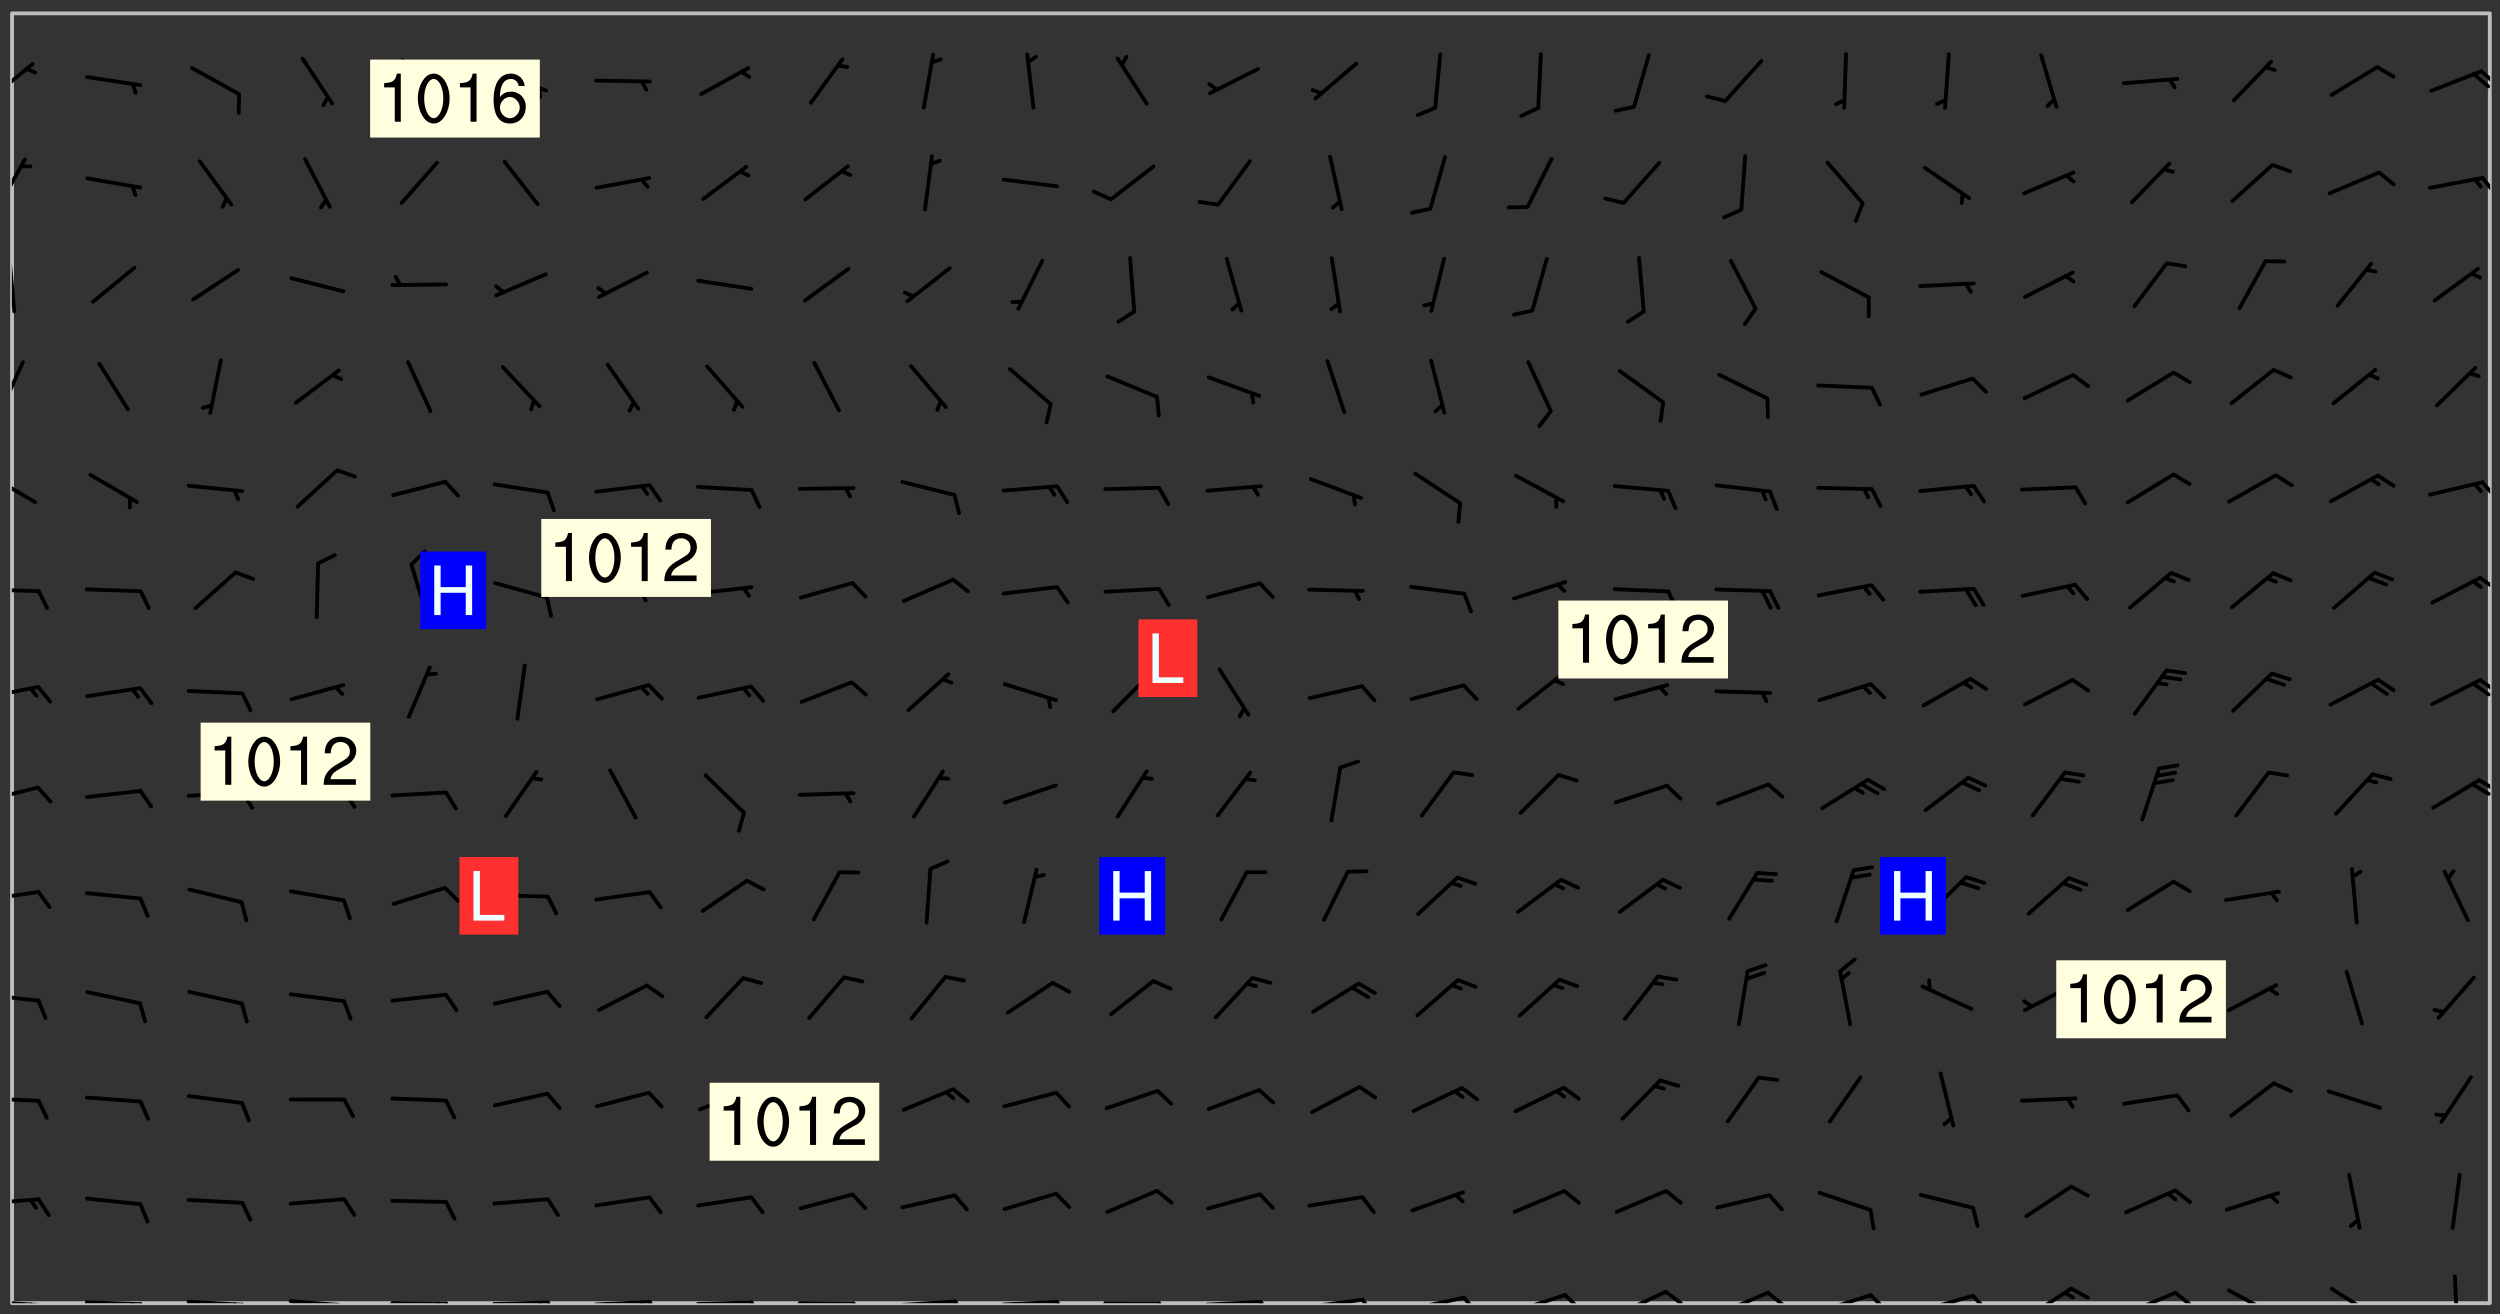 <svg xmlns="http://www.w3.org/2000/svg" role="img" xmlns:xlink="http://www.w3.org/1999/xlink" viewBox="142.45 309.95 326.84 171.84"><rect x="142.45" y="309.95" width="326.84" height="171.84" fill="#333333" stroke="none"/><defs><clipPath id="clip2"><path d="M 144 311.672 L 468 311.672 L 468 480.328 L 144 480.328 Z M 144 311.672"/></clipPath><clipPath id="clip3"><path d="M 144 479 L 148 479 L 148 480.328 L 144 480.328 Z M 144 479"/></clipPath><clipPath id="clip4"><path d="M 147 480 L 149 480 L 149 480.328 L 147 480.328 Z M 147 480"/></clipPath><clipPath id="clip5"><path d="M 146 480 L 148 480 L 148 480.328 L 146 480.328 Z M 146 480"/></clipPath><clipPath id="clip6"><path d="M 153 479 L 162 479 L 162 480.328 L 153 480.328 Z M 153 479"/></clipPath><clipPath id="clip7"><path d="M 160 480 L 163 480 L 163 480.328 L 160 480.328 Z M 160 480"/></clipPath><clipPath id="clip8"><path d="M 159 480 L 161 480 L 161 480.328 L 159 480.328 Z M 159 480"/></clipPath><clipPath id="clip9"><path d="M 166 479 L 175 479 L 175 480.328 L 166 480.328 Z M 166 479"/></clipPath><clipPath id="clip10"><path d="M 173 480 L 176 480 L 176 480.328 L 173 480.328 Z M 173 480"/></clipPath><clipPath id="clip11"><path d="M 172 480 L 174 480 L 174 480.328 L 172 480.328 Z M 172 480"/></clipPath><clipPath id="clip12"><path d="M 180 479 L 188 479 L 188 480.328 L 180 480.328 Z M 180 479"/></clipPath><clipPath id="clip13"><path d="M 187 480 L 189 480 L 189 480.328 L 187 480.328 Z M 187 480"/></clipPath><clipPath id="clip14"><path d="M 186 480 L 188 480 L 188 480.328 L 186 480.328 Z M 186 480"/></clipPath><clipPath id="clip15"><path d="M 193 480 L 202 480 L 202 480.328 L 193 480.328 Z M 193 480"/></clipPath><clipPath id="clip16"><path d="M 200 480 L 203 480 L 203 480.328 L 200 480.328 Z M 200 480"/></clipPath><clipPath id="clip17"><path d="M 199 480 L 201 480 L 201 480.328 L 199 480.328 Z M 199 480"/></clipPath><clipPath id="clip18"><path d="M 206 479 L 215 479 L 215 480.328 L 206 480.328 Z M 206 479"/></clipPath><clipPath id="clip19"><path d="M 213 479 L 216 479 L 216 480.328 L 213 480.328 Z M 213 479"/></clipPath><clipPath id="clip20"><path d="M 212 480 L 214 480 L 214 480.328 L 212 480.328 Z M 212 480"/></clipPath><clipPath id="clip21"><path d="M 220 479 L 228 479 L 228 480.328 L 220 480.328 Z M 220 479"/></clipPath><clipPath id="clip22"><path d="M 227 479 L 229 479 L 229 480.328 L 227 480.328 Z M 227 479"/></clipPath><clipPath id="clip23"><path d="M 226 479 L 228 479 L 228 480.328 L 226 480.328 Z M 226 479"/></clipPath><clipPath id="clip24"><path d="M 233 479 L 241 479 L 241 480.328 L 233 480.328 Z M 233 479"/></clipPath><clipPath id="clip25"><path d="M 240 479 L 243 479 L 243 480.328 L 240 480.328 Z M 240 479"/></clipPath><clipPath id="clip26"><path d="M 246 480 L 255 480 L 255 480.328 L 246 480.328 Z M 246 480"/></clipPath><clipPath id="clip27"><path d="M 253 480 L 256 480 L 256 480.328 L 253 480.328 Z M 253 480"/></clipPath><clipPath id="clip28"><path d="M 260 479 L 268 479 L 268 480.328 L 260 480.328 Z M 260 479"/></clipPath><clipPath id="clip29"><path d="M 267 479 L 269 479 L 269 480.328 L 267 480.328 Z M 267 479"/></clipPath><clipPath id="clip30"><path d="M 273 479 L 281 479 L 281 480.328 L 273 480.328 Z M 273 479"/></clipPath><clipPath id="clip31"><path d="M 280 479 L 283 479 L 283 480.328 L 280 480.328 Z M 280 479"/></clipPath><clipPath id="clip32"><path d="M 286 480 L 295 480 L 295 480.328 L 286 480.328 Z M 286 480"/></clipPath><clipPath id="clip33"><path d="M 293 480 L 296 480 L 296 480.328 L 293 480.328 Z M 293 480"/></clipPath><clipPath id="clip34"><path d="M 300 479 L 308 479 L 308 480.328 L 300 480.328 Z M 300 479"/></clipPath><clipPath id="clip35"><path d="M 307 479 L 309 479 L 309 480.328 L 307 480.328 Z M 307 479"/></clipPath><clipPath id="clip36"><path d="M 313 479 L 321 479 L 321 480.328 L 313 480.328 Z M 313 479"/></clipPath><clipPath id="clip37"><path d="M 320 479 L 323 479 L 323 480.328 L 320 480.328 Z M 320 479"/></clipPath><clipPath id="clip38"><path d="M 326 479 L 335 479 L 335 480.328 L 326 480.328 Z M 326 479"/></clipPath><clipPath id="clip39"><path d="M 333 479 L 336 479 L 336 480.328 L 333 480.328 Z M 333 479"/></clipPath><clipPath id="clip40"><path d="M 340 479 L 348 479 L 348 480.328 L 340 480.328 Z M 340 479"/></clipPath><clipPath id="clip41"><path d="M 346 479 L 350 479 L 350 480.328 L 346 480.328 Z M 346 479"/></clipPath><clipPath id="clip42"><path d="M 353 478 L 361 478 L 361 480.328 L 353 480.328 Z M 353 478"/></clipPath><clipPath id="clip43"><path d="M 359 478 L 363 478 L 363 480.328 L 359 480.328 Z M 359 478"/></clipPath><clipPath id="clip44"><path d="M 366 478 L 374 478 L 374 480.328 L 366 480.328 Z M 366 478"/></clipPath><clipPath id="clip45"><path d="M 373 478 L 376 478 L 376 480.328 L 373 480.328 Z M 373 478"/></clipPath><clipPath id="clip46"><path d="M 380 479 L 388 479 L 388 480.328 L 380 480.328 Z M 380 479"/></clipPath><clipPath id="clip47"><path d="M 386 479 L 390 479 L 390 480.328 L 386 480.328 Z M 386 479"/></clipPath><clipPath id="clip48"><path d="M 393 479 L 401 479 L 401 480.328 L 393 480.328 Z M 393 479"/></clipPath><clipPath id="clip49"><path d="M 400 479 L 403 479 L 403 480.328 L 400 480.328 Z M 400 479"/></clipPath><clipPath id="clip50"><path d="M 407 478 L 414 478 L 414 480.328 L 407 480.328 Z M 407 478"/></clipPath><clipPath id="clip51"><path d="M 420 478 L 428 478 L 428 480.328 L 420 480.328 Z M 420 478"/></clipPath><clipPath id="clip52"><path d="M 426 478 L 430 478 L 430 480.328 L 426 480.328 Z M 426 478"/></clipPath><clipPath id="clip53"><path d="M 433 478 L 441 478 L 441 480.328 L 433 480.328 Z M 433 478"/></clipPath><clipPath id="clip54"><path d="M 447 478 L 454 478 L 454 480.328 L 447 480.328 Z M 447 478"/></clipPath><clipPath id="clip55"><path d="M 463 476 L 464 476 L 464 480.328 L 463 480.328 Z M 463 476"/></clipPath><clipPath id="clip56"><path d="M 144 466 L 148 466 L 148 468 L 144 468 Z M 144 466"/></clipPath><clipPath id="clip57"><path d="M 144 453 L 148 453 L 148 455 L 144 455 Z M 144 453"/></clipPath><clipPath id="clip58"><path d="M 144 439 L 148 439 L 148 442 L 144 442 Z M 144 439"/></clipPath><clipPath id="clip59"><path d="M 144 426 L 148 426 L 148 428 L 144 428 Z M 144 426"/></clipPath><clipPath id="clip60"><path d="M 144 412 L 148 412 L 148 415 L 144 415 Z M 144 412"/></clipPath><clipPath id="clip61"><path d="M 466 411 L 468 411 L 468 414 L 466 414 Z M 466 411"/></clipPath><clipPath id="clip62"><path d="M 465 412 L 468 412 L 468 414 L 465 414 Z M 465 412"/></clipPath><clipPath id="clip63"><path d="M 144 399 L 148 399 L 148 402 L 144 402 Z M 144 399"/></clipPath><clipPath id="clip64"><path d="M 466 398 L 468 398 L 468 401 L 466 401 Z M 466 398"/></clipPath><clipPath id="clip65"><path d="M 465 399 L 468 399 L 468 401 L 465 401 Z M 465 399"/></clipPath><clipPath id="clip66"><path d="M 144 386 L 148 386 L 148 388 L 144 388 Z M 144 386"/></clipPath><clipPath id="clip67"><path d="M 466 385 L 468 385 L 468 388 L 466 388 Z M 466 385"/></clipPath><clipPath id="clip68"><path d="M 144 371 L 148 371 L 148 376 L 144 376 Z M 144 371"/></clipPath><clipPath id="clip69"><path d="M 466 372 L 468 372 L 468 376 L 466 376 Z M 466 372"/></clipPath><clipPath id="clip70"><path d="M 144 357 L 146 357 L 146 364 L 144 364 Z M 144 357"/></clipPath><clipPath id="clip71"><path d="M 144 343 L 145 343 L 145 351 L 144 351 Z M 144 343"/></clipPath><clipPath id="clip72"><path d="M 144 330 L 146 330 L 146 338 L 144 338 Z M 144 330"/></clipPath><clipPath id="clip73"><path d="M 466 332 L 468 332 L 468 336 L 466 336 Z M 466 332"/></clipPath><clipPath id="clip74"><path d="M 144 318 L 147 318 L 147 324 L 144 324 Z M 144 318"/></clipPath><clipPath id="clip75"><path d="M 466 319 L 468 319 L 468 322 L 466 322 Z M 466 319"/></clipPath><g id="surface97" clip-path="url(#clip1)"><path fill="#fff" fill-opacity="0" fill-rule="evenodd" d="M 0 0 L 1000 0 L 1000 1000 L 0 1000 Z M 0 0"/><path fill="#d3d3d3" fill-opacity="0" fill-rule="evenodd" d="M162.152 355.867L161.918 356.16 161.977 356.395 162.094 356.566 162.27 356.801 162.562 357.148 162.676 357.207 162.793 357.035 162.852 356.801 163.027 356.625 163.492 356.449 164.191 356.449 164.426 356.742 164.715 357.559 164.773 357.734 164.949 357.965 165.301 358.199 166 358.898 166.172 359.074 166.406 359.422 166.641 359.832 166.93 360.414 167.34 360.879 167.57 361.113 167.805 361.289 167.922 361.52 168.098 361.812 168.27 362.977 168.27 363.211 168.328 363.5 168.387 363.617 168.504 363.734 168.852 364.145 168.969 364.316 169.145 364.492 169.32 364.727 169.438 364.898 169.609 365.25 169.668 365.484 169.902 365.891 170.137 365.832 169.961 366.008 169.902 366.938 169.32 366.938 169.086 366.824 168.738 366.938 168.621 367.055 168.562 367.348 168.504 367.523 168.387 367.695 167.922 367.988 167.863 368.223 167.805 368.336 167.805 368.98 167.863 369.152 167.863 369.562 167.922 369.621 167.922 370.027 167.98 370.434 168.098 370.609 168.156 370.668 168.387 371.309 168.328 371.602 168.328 372.301 168.27 372.883 168.27 373.117 168.211 373.348 168.156 373.699 168.156 375.621 168.211 375.738 168.637 375.738 168.27 375.855 168.246 376.207 169.137 377.375 170.879 377.914 172.219 378.273 172.219 378.812 172.309 379.621 172.844 380.336 174.363 380.605 175.254 380.52 175.344 381.684 175.879 381.863 177.039 381.684 179.094 380.699 180.254 380.336 182.133 380.16 183.828 379.98 183.648 380.699 182.133 380.785 180.883 380.875 180.078 381.145 179.004 381.953 179.273 382.672 179.809 383.57 179.629 384.195 179.363 385.004 179.629 386.082 180.254 386.98 181.059 387.16 182.309 386.98 182.043 387.703 182.141 388.207 182.195 388.5 182.195 388.672 182.254 388.965 182.254 389.371 182.43 389.488 182.781 389.605 183.188 389.605 183.48 389.43 183.594 389.312 183.652 389.195 183.77 388.965 183.828 388.789 184.18 388.324 184.41 388.148 184.586 388.09 184.762 388.148 184.82 388.324 184.938 389.312 184.992 389.781 185.051 389.953 185.168 390.188 185.344 390.246 186.16 390.305 186.449 390.305 186.566 390.539 186.625 390.945 186.684 391.297 186.684 392.402 186.801 392.695 186.918 393.043 187.207 393.742 187.383 394.094 187.965 394.848 188.316 395.023 188.488 395.082 188.957 395.316 189.598 395.781 189.945 396.016 190.238 396.191 190.531 396.246 190.762 396.309 191.578 396.656 191.871 396.832 191.984 397.004 192.336 397.355 192.453 397.531 192.977 398.172 192.977 398.461 193.035 398.812 193.035 399.16 193.094 399.512 193.152 399.801 193.27 399.859 193.441 399.918 193.617 399.918 194.199 400.152 194.375 400.27 194.551 400.559 194.727 400.793 194.84 401.027 195.133 401.258 195.25 401.375 195.25 401.785 195.309 401.84 195.598 402.074 195.832 402.191 195.891 402.309 196.008 402.48 196.066 402.598 196.297 402.832 196.355 403.008 196.59 403.066 196.707 403.125 196.59 403.238 196.531 403.355 196.531 403.473 196.414 403.766 196.297 404.055 196.297 404.637 196.473 404.754 196.59 404.812 196.648 404.93 196.766 405.047 196.879 405.105 197.055 405.453 197.113 405.805 197.172 406.211 197.172 406.387 197.113 406.562 196.996 407.262 196.996 407.434 197.113 407.609 197.406 407.902 197.812 407.902 197.988 408.02 198.105 408.191 198.223 408.484 198.223 408.719 197.695 408.719 197.465 408.484 197.23 408.484 197.055 408.543 196.996 409.242 197.055 409.59 197.172 409.766 197.348 410.176 197.465 410.406 197.754 410.875 197.93 410.93 198.453 410.93 198.688 410.988 199.445 411.629 199.504 411.922 199.504 412.156 199.562 412.215 199.793 412.562 199.793 412.914 199.676 413.086 199.676 413.379 199.969 413.668 200.262 413.844 200.434 413.902 200.727 414.078 201.02 414.195 201.602 414.602 201.891 414.836 202.184 415.012 202.402 415.172 202.418 415.184 202.648 415.359 203.289 415.883 203.465 416.117 203.582 416.293 203.758 416.469 203.871 416.641 203.871 417.281 203.988 417.457 204.457 417.574 205.039 417.691 205.273 417.75 205.504 417.863 205.797 417.98 205.91 418.039 206.496 418.391 206.785 418.562 206.961 418.625 207.137 418.68 207.312 418.738 208.012 419.09 208.301 419.266 208.535 419.32 208.824 419.496 209.059 419.613 209.699 420.02 209.992 420.137 210.164 420.195 210.398 420.254 210.809 420.312 211.039 420.371 211.273 420.488 211.332 420.66 210.922 420.836 211.391 420.895 211.449 421.188 211.562 421.422 211.738 421.477 211.973 421.535 212.148 421.594 212.555 421.711 213.195 421.945 213.312 422.117 213.371 422.352 213.371 422.527 213.312 422.645 213.254 423.051 213.488 423.285 213.605 423.344 213.953 423.461 214.594 423.691 214.77 423.809 215.059 423.926 215.234 424.102 215.469 424.566 216.051 425.672 216.227 425.848 216.574 426.023 216.75 426.141 217.102 426.258 218.148 426.781 218.383 426.84 218.848 426.953 219.141 427.012 219.605 427.188 220.363 427.77 220.598 428.004 220.945 428.469 221.121 428.645 221.41 428.879 222.227 429.578 222.52 429.754 222.809 430.043 223.102 430.219 223.395 430.508 224.09 431.148 224.266 431.324 224.559 431.559 224.848 431.793 225.316 432.082 225.957 432.664 226.305 432.898 226.539 433.191 226.887 433.539 227.238 434.004 228.172 434.996 228.52 435.402 228.637 435.578 228.871 435.637 228.984 435.754 229.629 435.93 229.859 436.043 230.094 436.102 230.387 436.277 230.617 436.395 231.551 437.094 231.957 437.5 232.191 437.676 232.598 437.852 232.832 437.969 233.648 438.316 233.996 438.551 234.23 438.668 234.523 438.957 234.754 439.074 235.512 439.426 235.863 439.598 236.094 439.656 236.387 439.773 236.621 439.832 237.492 440.008 238.309 440.008 238.777 440.238 238.949 440.297 239.824 440.996 240.289 441.113 240.582 441.172 240.758 441.23 240.988 441.289 241.457 441.348 241.805 441.406 242.156 441.465 242.562 441.523 242.855 441.523 243.027 441.582 243.027 441.812 243.203 441.988 243.496 441.988 243.844 442.047 244.195 442.105 244.895 442.223 245.535 442.223 246 441.988 246.293 441.812 246.465 441.695 246.875 441.523 247.164 441.348 248.098 440.883 248.566 440.59 249.09 440.297 249.555 440.125 250.02 439.949 251.07 439.484 251.359 439.367 251.77 439.25 252.059 439.133 252.586 438.957 254.102 438.258 254.684 437.91 254.973 437.852 255.266 437.793 255.613 437.676 256.488 437.445 256.84 437.328 256.953 437.328 257.188 437.27 258.062 437.035 258.297 436.977 259.109 436.977 259.461 436.918 260.277 436.801 260.449 436.742 260.801 436.688 261.094 436.629 261.324 436.57 262.141 436.395 262.316 436.336 262.664 436.336 262.898 436.277 263.363 436.16 264.121 435.988 264.355 435.93 264.703 435.93 265.113 435.812 265.402 435.754 266.688 435.695 266.977 435.695 267.387 435.637 267.617 435.578 267.793 435.578 268.668 435.461 269.074 435.461 269.484 435.344 269.832 435.344 270.184 435.23 271.055 435.172 272.805 435.172 273.852 435.461 274.262 435.578 274.551 435.695 274.902 435.812 275.191 435.93 276.242 436.102 276.531 436.16 276.824 436.16 277.117 436.219 277.289 436.277 277.699 436.336 277.871 436.395 277.988 436.453 278.105 436.453 278.223 436.512 278.574 436.57 278.688 436.57 279.098 436.637 281.02 437.031 282.945 437.426 284.465 437.875 286.16 438.594 288.305 439.398 289.91 438.68 291.34 437.875 292.5 436.797 293.75 436.348 296.785 435.629 298.66 435.27 300.805 433.922 303.039 432.668 305.539 431.41 307.234 430.961 309.02 430.781 310.18 430.512 310.805 431.051 312.145 430.781 312.859 429.793 313.844 428.449 314.289 428.27 315.094 427.91 316.969 427.371 318.754 426.922 320.004 426.652 321.164 426.562 322.863 426.473 324.824 426.203 326.074 426.113 326.613 426.113 327.238 426.023 328.129 426.023 330.273 425.844 332.684 425.664 335.273 425.574 336.969 425.754 338.578 425.844 340.008 426.203 341.168 426.922 343.043 427.91 344.203 429.438 344.469 430.152 345.098 430.242 345.453 431.141 345.988 431.68 346.523 433.207 347.598 433.566 348.133 433.566 347.328 434.102 347.418 435.809 348.133 438.504 349.023 439.309 349.918 440.297 350.633 441.555 352.418 442.094 353.938 441.914 354.293 443.258 355.902 442.453 356.883 441.914 357.152 442.184 357.469 441.969 357.688 441.824 358.488 442.273 358.938 441.914 359.293 441.914 359.828 441.645 360.367 440.926 360.902 440.656 361.527 439.668 362.688 440.117 363.527 440.488 364.922 441.105 366.617 440.926 368.223 440.926 370.008 441.016 370.188 439.309 370.723 437.965 371.527 438.234 372.02 439.082 372.422 439.488 372.332 440.027 372.332 440.387 373.047 440.836 373.758 440.566 375.188 440.566 375.547 441.555 375.992 442.812 376.707 444.156 377.957 444.785 379.652 445.414 380.367 445.234 380.547 444.695 381.527 444.605 381.977 444.965 382.062 446.223 381.797 446.852 381.262 447.031 381.262 447.57 381.977 448.555 382.242 449.094 383.227 450.082 384.027 451.16 383.762 451.52 383.672 452.418 383.047 454.75 382.691 456.816 382.602 458.609 382.422 459.328 382.332 459.867 382.332 461.305 381.352 463.188 380.992 464.895 380.457 465.793 379.652 466.961 379.387 467.5 381.441 468.754 381.527 469.113 381.172 469.652 381.082 469.473 381.082 470.281 381.172 471.719 380.727 472.434 379.652 472.527 379.387 473.242 379.922 474.141 380.727 474.859 381.887 475.668 383.227 475.938 383.672 476.297 383.316 476.746 381.527 476.656 380.277 476.207 379.562 475.488 378.938 475.398 378.762 478.988 378.574 480.297 467.934 480.297 467.934 311.703 412.664 311.703 412.664 360.785 413.426 360.91 416.715 361.453 418.738 364.289 418.738 367.043 421.09 367.375 423.438 367.707 427.488 367.707 426.109 371.867 424.086 372.574 422.062 373.277 421.52 373.621 418.926 375.238 418.738 375.355 416.715 373.277 415.984 370.535 413.312 368.457 411.938 364.957 411.871 364.875 409.914 362.203 412.664 360.785 412.664 311.703 294.422 311.703 294.422 403.117 294.539 403.148 294.672 403.16 294.746 403.234 294.852 403.281 294.941 403.34 295.027 403.398 295.117 403.457 295.414 403.754 295.473 403.844 295.504 403.961 295.531 404.078 295.547 404.215 295.516 404.332 295.457 404.422 295.398 404.508 295.355 404.613 295.309 404.715 295.281 404.836 295.281 404.98 295.457 405.25 295.605 405.398 295.68 405.484 295.754 405.559 295.797 405.664 295.859 405.754 295.918 405.84 295.961 405.945 296.02 406.035 296.066 406.137 296.109 406.242 296.168 406.328 296.285 406.508 296.359 406.582 296.422 406.668 296.48 406.758 296.523 406.863 296.582 406.953 296.641 407.039 296.703 407.129 296.762 407.219 296.805 407.32 296.922 407.5 296.996 407.574 297.055 407.66 297.129 407.734 297.219 407.793 297.324 407.84 297.473 407.84 297.605 407.824 297.738 407.84 297.84 407.793 297.914 407.719 297.961 407.617 297.945 407.484 297.945 407.336 297.898 407.23 297.871 407.113 297.824 407.012 297.797 406.891 297.754 406.789 297.691 406.699 297.648 406.598 297.605 406.492 297.574 406.375 297.559 406.242 297.547 406.105 297.633 406.047 297.691 405.961 297.812 405.93 297.855 406.035 297.871 406.168 297.871 406.285 297.93 406.387 297.988 406.477 298.078 406.535 298.227 406.684 298.285 406.773 298.328 406.879 298.316 406.98 298.402 407.039 298.508 407.086 298.594 407.145 298.684 407.203 298.758 407.277 298.641 407.305 298.535 407.352 298.449 407.41 298.375 407.484 298.316 407.574 298.254 407.66 298.227 407.781 298.18 407.883 298.137 407.988 298.105 408.105 298.094 408.238 298.078 408.371 298.078 408.52 298.105 408.637 298.152 408.742 298.195 408.844 298.254 408.934 298.328 409.008 298.418 409.066 298.492 409.141 298.582 409.199 298.641 409.289 298.684 409.395 298.73 409.496 298.848 409.527 298.98 409.543 299.129 409.543 299.246 409.512 299.352 409.555 299.395 409.66 299.441 409.762 299.469 409.883 299.5 410 299.527 410.117 299.559 410.238 299.586 410.355 299.691 410.398 299.793 410.445 299.926 410.43 300.074 410.578 300.137 410.664 300.211 410.738 300.281 410.812 300.371 410.875 300.477 410.918 300.578 410.961 300.695 410.992 300.832 411.008 300.949 410.977 301.023 410.902 301.051 410.785 301.039 410.652 301.008 410.531 300.98 410.414 301.023 410.309 301.141 410.309 301.23 410.371 301.348 410.398 301.496 410.398 301.629 410.414 301.777 410.414 301.91 410.43 302.043 410.414 302.191 410.414 302.324 410.398 302.457 410.387 302.594 410.398 302.711 410.371 302.844 410.355 303.035 410.297 302.977 410.473 302.961 410.605 302.934 410.727 302.918 410.859 302.859 410.945 302.727 410.961 302.621 411.008 302.516 411.051 302.398 411.082 302.281 411.109 302.016 411.141 301.867 411.141 301.734 411.156 301.66 411.23 301.719 411.316 301.867 411.465 301.984 411.645 302.059 411.715 302.148 411.777 302.238 411.836 302.324 411.895 302.414 411.953 302.516 411.996 302.621 412.059 302.727 412.102 302.812 412.16 302.918 412.207 303.02 412.25 303.199 412.367 303.258 412.457 303.215 412.559 303.168 412.664 303.184 412.797 303.406 413.02 303.465 413.109 303.508 413.211 303.539 413.332 303.582 413.434 303.598 413.566 303.629 413.684 303.641 413.82 303.672 413.938 303.82 414.086 303.922 414.129 304.027 414.172 304.145 414.203 304.277 414.219 304.414 414.234 304.531 414.234 304.648 414.203 304.738 414.145 304.781 414.039 304.828 413.938 304.871 413.832 304.902 413.715 304.914 413.582 304.914 413.434 304.902 413.301 304.887 413.168 304.855 413.051 304.812 412.945 304.766 412.84 304.723 412.738 304.68 412.633 304.664 412.5 304.68 412.367 304.707 412.25 304.738 412.133 304.766 412.012 304.812 411.91 304.902 411.852 304.988 411.789 305.062 411.715 305.152 411.656 305.375 411.434 305.434 411.348 305.508 411.273 305.625 411.094 305.684 411.008 305.684 410.859 305.609 410.785 305.508 410.738 305.402 410.695 305.301 410.652 305.242 410.562 305.195 410.457 305.168 410.34 305.258 410.281 305.375 410.25 305.477 410.207 305.656 410.09 305.805 409.941 305.816 409.809 305.805 409.703 305.715 409.645 305.582 409.66 305.434 409.66 305.301 409.676 305.168 409.66 305.047 409.629 304.961 409.57 304.887 409.496 304.828 409.406 304.766 409.32 304.648 409.141 304.59 409.055 304.621 408.934 304.707 408.875 304.828 408.844 304.887 408.758 304.887 408.637 304.855 408.52 304.797 408.43 304.738 408.344 304.691 408.238 304.664 408.121 304.648 407.988 304.707 407.898 304.781 407.824 304.871 407.766 304.988 407.586 305.062 407.512 305.121 407.426 305.27 407.277 305.391 407.246 305.523 407.23 305.656 407.246 305.73 407.32 305.773 407.426 305.789 407.559 305.758 407.676 305.641 407.707 305.508 407.719 305.359 407.867 305.316 407.973 305.27 408.074 305.242 408.195 305.211 408.312 305.211 408.461 305.242 408.578 305.285 408.684 305.344 408.773 305.418 408.844 305.492 408.918 305.609 408.949 305.73 408.977 305.848 408.949 305.98 408.934 306.098 408.934 306.188 408.992 306.262 409.066 306.309 409.172 306.367 409.258 306.469 409.305 306.602 409.32 306.707 409.363 306.793 409.422 306.781 409.527 306.707 409.602 306.527 409.719 306.469 409.809 306.379 409.867 306.309 409.941 306.234 410.016 306.172 410.105 306.145 410.223 306.129 410.355 306.145 410.488 306.129 410.621 306.129 410.77 306.145 410.902 306.172 411.02 306.203 411.141 306.277 411.215 306.367 411.273 306.453 411.332 306.543 411.391 306.66 411.422 306.66 411.508 306.559 411.555 306.469 411.613 306.203 411.645 306.086 411.672 305.938 411.672 305.832 411.715 305.73 411.762 305.672 411.852 305.609 412.086 305.598 412.219 305.566 412.34 305.551 412.473 305.551 412.766 305.539 412.898 305.551 413.035 305.566 413.168 305.699 413.184 305.832 413.195 305.953 413.227 306.039 413.285 306.113 413.359 306.16 413.465 306.203 413.566 306.219 413.699 306.219 414.145 306.203 414.277 306.203 414.723 306.234 414.988 306.262 415.105 306.277 415.238 306.309 415.355 306.395 415.566 306.426 415.832 306.426 415.98 306.395 416.098 306.367 416.215 306.336 416.336 306.309 416.453 306.277 416.57 306.246 416.691 306.234 416.824 306.219 416.957 306.309 417.016 306.426 416.984 306.527 417 306.574 417.105 306.543 417.371 306.543 417.812 306.5 417.918 306.453 418.023 306.41 418.125 306.367 418.23 306.309 418.316 306.277 418.438 306.234 418.555 306.203 418.672 306.188 418.805 306.203 418.938 306.262 419.027 306.367 419.074 306.453 419.133 306.512 419.219 306.5 419.355 306.469 419.473 306.426 419.574 306.426 420.02 306.41 420.152 306.41 420.301 306.379 420.418 306.336 420.523 306.309 420.641 306.262 420.746 306.219 420.848 306.188 420.969 306.16 421.086 306.129 421.219 306.098 421.336 306.07 421.453 306.027 421.559 305.996 421.676 305.965 421.797 305.953 421.93 305.938 422.062 305.938 422.359 305.965 422.477 305.965 422.625 306.012 423.023 306.039 423.141 306.098 423.23 306.219 423.262 306.367 423.262 306.5 423.246 306.559 423.336 306.559 423.453 306.5 423.543 306.41 423.602 306.309 423.645 306.203 423.691 306.113 423.75 306.027 423.809 305.891 423.824 305.773 423.793 305.641 423.777 305.539 423.824 305.477 423.91 305.465 424.047 305.449 424.18 305.418 424.297 305.391 424.414 305.375 424.547 305.344 424.668 305.344 424.965 305.359 425.098 305.391 425.215 305.391 425.363 305.402 425.496 305.402 425.645 305.375 425.762 305.328 425.863 305.301 425.984 305.27 426.102 305.211 426.191 305.137 426.266 305.035 426.309 304.93 426.355 304.812 426.383 304.691 426.414 304.59 426.367 304.648 426.281 304.754 426.234 304.781 426.117 304.812 426 304.84 425.879 304.871 425.762 304.871 425.613 304.887 425.48 304.855 425.363 304.812 425.258 304.707 425.273 304.633 425.348 304.531 425.391 304.441 425.453 304.367 425.527 304.324 425.629 304.309 425.762 304.277 425.879 304.25 426 304.219 426.117 304.191 426.234 304.16 426.355 304.133 426.473 304.102 426.59 304.059 426.695 303.969 426.754 303.879 426.754 303.762 426.723 303.73 426.637 303.746 426.5 303.715 426.383 303.715 426.234 303.703 426.102 303.703 425.953 303.641 425.719 303.613 425.598 303.57 425.496 303.523 425.391 303.465 425.305 303.406 425.215 303.363 425.109 303.301 425.023 303.152 424.875 303.082 424.801 302.977 424.754 302.871 424.711 302.77 424.668 302.473 424.371 302.383 424.297 302.297 424.238 302.191 424.195 302.102 424.133 302.016 424.074 301.91 424.031 301.82 423.973 301.734 423.91 301.66 423.84 301.555 423.793 301.469 423.734 301.363 423.691 301.273 423.629 301.172 423.586 301.066 423.543 300.98 423.484 300.875 423.438 300.77 423.395 300.668 423.348 300.578 423.289 300.477 423.246 300.371 423.203 300.281 423.141 300.164 423.113 300.031 423.098 299.898 423.113 299.75 423.113 299.617 423.129 299.5 423.098 299.41 423.039 299.336 422.965 299.246 422.906 299.145 422.859 298.996 422.859 298.875 422.832 298.773 422.789 298.699 422.715 298.582 422.535 298.492 422.477 298.391 422.434 298.301 422.371 298.195 422.328 298.105 422.27 298.02 422.211 297.914 422.164 297.855 422.078 297.797 421.988 297.754 421.883 297.707 421.781 297.633 421.707 297.547 421.648 297.473 421.574 297.383 421.516 297.16 421.293 297.117 421.188 297.086 420.922 297.191 420.879 297.336 420.879 297.441 420.922 297.516 420.996 297.605 421.055 297.691 421.113 297.797 421.16 297.887 421.219 298.035 421.367 298.105 421.441 298.254 421.59 298.316 421.676 298.391 421.75 298.477 421.809 298.551 421.883 298.641 421.945 298.73 422.004 298.816 422.062 299.086 422.238 299.188 422.285 299.293 422.328 299.395 422.371 299.441 422.297 299.5 422.211 299.574 422.137 299.645 422.062 299.75 422.105 299.824 422.18 299.883 422.27 299.926 422.371 299.973 422.477 300.016 422.582 300.137 422.609 300.254 422.582 300.328 422.492 300.371 422.387 300.43 422.297 300.504 422.223 300.609 422.18 300.727 422.152 300.859 422.164 300.949 422.223 301.098 422.371 301.156 422.461 301.199 422.566 301.246 422.668 301.289 422.773 301.332 422.875 301.438 422.922 301.543 422.965 301.676 422.98 301.762 422.922 301.82 422.832 301.895 422.758 302 422.715 302.117 422.742 302.223 422.789 302.324 422.832 302.43 422.875 302.531 422.922 302.711 423.039 302.711 423.156 302.695 423.289 302.711 423.422 302.727 423.559 302.785 423.645 302.887 423.691 303.008 423.719 303.125 423.75 303.273 423.75 303.391 423.719 303.449 423.629 303.629 423.512 303.688 423.422 303.762 423.348 303.82 423.262 303.938 423.082 304.117 422.965 304.234 422.996 304.324 423.055 304.367 423.129 304.352 423.262 304.352 423.379 304.441 423.438 304.59 423.438 304.723 423.422 304.855 423.41 305.121 423.379 305.227 423.336 305.344 423.305 305.465 423.277 305.539 423.203 305.609 423.129 305.672 423.039 305.656 422.934 305.609 422.832 305.508 422.789 305.402 422.773 305.285 422.801 305.02 422.832 304.871 422.832 304.797 422.758 304.707 422.699 304.59 422.668 304.473 422.641 304.34 422.625 304.191 422.625 304.059 422.641 303.762 422.641 303.656 422.594 303.508 422.445 303.465 422.344 303.406 422.254 303.629 422.031 303.715 421.973 303.82 421.93 303.938 421.898 304.07 421.883 304.203 421.898 304.34 421.914 304.441 421.957 304.574 421.945 304.664 421.883 304.766 421.84 304.828 421.75 304.781 421.648 304.691 421.59 304.574 421.559 304.473 421.516 304.414 421.426 304.352 421.336 304.352 421.219 304.367 421.086 304.473 421.039 304.547 420.969 304.547 420.848 304.457 420.789 304.426 420.672 304.516 420.613 304.59 420.539 304.633 420.434 304.691 420.344 304.738 420.242 304.754 420.109 304.754 419.961 304.707 419.855 304.664 419.754 304.574 419.695 304.441 419.68 304.34 419.637 304.203 419.621 304.086 419.59 303.641 419.59 303.508 419.574 303.375 419.562 303.242 419.547 303.125 419.516 302.977 419.516 302.844 419.5 302.711 419.488 302.445 419.457 302.324 419.414 302.238 419.355 302.164 419.281 302.164 419.133 302.176 419 302.281 418.953 302.383 418.91 302.516 418.895 302.668 418.895 302.801 418.879 303.094 418.879 303.215 418.91 303.316 418.953 303.406 419.012 303.641 419.074 303.762 419.027 303.852 418.969 303.953 418.926 304.086 418.91 304.191 418.953 304.293 419 304.426 419.012 304.547 418.984 304.691 418.984 304.812 418.953 304.93 418.926 305.035 418.879 305.109 418.805 305.195 418.746 305.344 418.598 305.402 418.512 305.449 418.406 305.477 418.289 305.492 418.184 305.391 418.141 305.301 418.082 305.184 418.051 305.078 418.008 304.988 417.945 304.914 417.859 304.84 417.785 304.738 417.742 304.633 417.695 304.531 417.652 304.473 417.562 304.426 417.461 304.34 417.25 304.277 417.164 304.219 417.074 304.145 417 304.059 416.941 303.789 416.941 303.672 416.973 303.582 417.031 303.48 417.074 303.348 417.09 303.242 417.074 303.215 416.957 303.152 416.867 303.035 416.836 302.934 416.793 302.785 416.645 302.754 416.527 302.738 416.422 302.812 416.348 302.992 416.23 303.109 416.203 303.227 416.172 303.363 416.188 303.465 416.23 303.57 416.273 303.672 416.32 303.777 416.363 303.895 416.395 304.027 416.41 304.145 416.438 304.277 416.453 304.383 416.438 304.473 416.379 304.398 416.305 304.293 416.262 304.219 416.188 304.145 416.098 303.996 415.949 303.91 415.891 303.82 415.832 303.746 415.758 303.656 415.699 303.555 415.652 303.434 415.625 303.332 415.578 303.227 415.535 303.109 415.504 303.008 415.461 302.887 415.43 302.738 415.43 302.621 415.461 302.516 415.504 302.43 415.566 302.25 415.684 302.164 415.742 302.074 415.801 301.969 415.848 301.883 415.906 301.777 415.949 301.676 415.992 301.57 416.039 301.496 416.113 301.438 416.203 301.379 416.289 301.332 416.395 301.273 416.48 301.199 416.555 301.066 416.543 300.949 416.512 300.832 416.512 300.758 416.586 300.668 416.645 300.594 416.719 300.504 416.777 300.418 416.836 300.312 416.883 300.211 416.926 300.074 416.941 299.973 416.898 299.824 416.75 299.719 416.703 299.633 416.703 299.527 416.75 299.426 416.793 299.305 416.824 299.188 416.793 299.113 416.719 299.113 416.602 299.145 416.48 299.219 416.41 299.277 416.32 299.352 416.246 299.469 416.215 299.574 416.172 299.867 416.172 300 416.156 300.137 416.141 300.238 416.098 300.328 416.039 300.43 415.992 300.52 415.934 300.652 415.922 300.742 415.98 300.875 415.992 300.965 415.934 301.051 415.875 301.156 415.832 301.246 415.773 301.332 415.711 301.422 415.652 301.57 415.504 301.629 415.418 301.688 415.328 301.793 415.285 301.926 415.27 302.043 415.297 302.164 415.328 302.223 415.27 302.281 415.18 302.312 414.914 302.34 414.797 302.445 414.809 302.578 414.824 302.68 414.781 302.77 414.723 302.828 414.633 302.902 414.559 302.961 414.469 303.008 414.367 303.02 414.234 303.008 414.102 302.961 413.996 302.812 413.848 302.754 413.758 302.695 413.672 302.652 413.566 302.652 413.121 302.668 412.988 302.668 412.84 302.68 412.707 302.621 412.648 302.531 412.707 302.43 412.664 302.25 412.547 302.164 412.488 302.102 412.398 302.043 412.309 301.969 412.234 301.883 412.176 301.762 412.207 301.66 412.219 301.555 412.266 301.469 412.324 301.363 412.367 301.215 412.516 301.125 412.574 301.039 412.633 300.949 412.695 300.844 412.738 300.711 412.754 300.711 412.633 300.816 412.59 300.934 412.559 301.008 412.488 301.051 412.383 301.051 412.234 301.023 412.117 300.875 411.969 300.742 411.953 300.594 411.953 300.477 411.984 300.371 412.027 300.27 412.07 300.18 412.133 300.062 412.16 299.988 412.086 300 411.953 299.957 411.852 299.914 411.746 299.824 411.688 299.707 411.715 299.586 411.746 299.469 411.777 299.367 411.82 299.246 411.852 299.145 411.895 299.039 411.938 298.949 411.996 298.848 412.012 298.848 411.895 298.863 411.762 298.805 411.672 298.73 411.715 298.582 411.863 298.523 411.953 298.449 412.027 298.402 412.133 298.359 412.234 298.285 412.309 298.227 412.398 298.152 412.473 298.094 412.559 298.02 412.633 297.93 412.695 297.855 412.766 297.781 412.84 297.68 412.855 297.547 412.871 297.441 412.828 297.441 412.707 297.59 412.559 297.633 412.457 297.691 412.367 297.738 412.266 297.781 412.16 297.84 412.07 297.871 411.953 297.914 411.852 297.945 411.73 297.973 411.613 298.02 411.508 298.062 411.406 298.105 411.301 298.18 411.23 298.27 411.168 298.359 411.109 298.461 411.066 298.758 411.066 299.023 411.035 299.129 410.992 299.055 410.918 298.938 410.887 298.832 410.844 298.742 410.785 298.641 410.738 298.551 410.68 298.449 410.637 298.344 410.594 298.254 410.531 298.168 410.473 298.062 410.43 297.961 410.387 297.84 410.355 297.723 410.324 297.621 410.281 297.5 410.25 297.398 410.207 297.309 410.148 297.266 410.043 297.25 409.91 297.352 409.867 297.484 409.852 297.621 409.867 297.754 409.852 297.855 409.809 297.914 409.719 297.93 409.613 297.84 409.555 297.766 409.48 297.664 409.438 297.574 409.379 297.426 409.23 297.383 409.125 297.367 408.992 297.367 408.699 297.309 408.609 297.219 408.551 297.145 408.477 297.102 408.371 297.07 408.254 297.012 408.164 296.938 408.09 296.82 408.062 296.746 407.988 296.656 407.93 296.566 407.867 296.48 407.809 296.406 407.734 296.348 407.648 296.301 407.543 296.215 407.484 296.066 407.336 295.871 407.277 295.738 407.293 295.637 407.336 295.562 407.41 295.516 407.512 295.473 407.617 295.414 407.707 295.355 407.793 295.059 408.09 294.969 408.148 294.883 408.148 294.82 408.062 294.777 407.957 294.809 407.84 294.867 407.75 294.895 407.633 294.883 407.5 294.793 407.438 294.688 407.484 294.57 407.512 294.453 407.543 294.184 407.719 294.082 407.766 293.965 407.793 293.859 407.84 293.77 407.898 293.668 407.941 293.609 407.855 293.562 407.75 293.578 407.617 293.625 407.512 293.695 407.438 293.77 407.367 293.828 407.277 293.828 407.129 293.785 407.023 293.547 407.023 293.445 407.07 293.414 407.188 293.387 407.305 293.355 407.426 293.281 407.469 293.148 407.484 293.074 407.438 293.031 407.336 292.988 407.23 292.941 407.129 292.898 407.023 292.777 407.055 292.676 407.098 292.543 407.113 292.426 407.145 292.32 407.188 292.23 407.246 292.129 407.293 292.008 407.32 291.875 407.336 291.773 407.293 291.715 407.203 291.668 407.098 291.625 406.996 291.582 406.891 291.582 406.773 291.641 406.684 291.727 406.625 291.906 406.508 292.008 406.461 292.113 406.418 292.219 406.359 292.32 406.316 292.41 406.254 292.512 406.211 292.617 406.152 292.719 406.105 292.809 406.047 292.914 406.004 293.016 405.961 293.105 405.898 293.207 405.855 293.344 405.84 293.461 405.871 293.562 405.914 293.684 405.945 293.785 405.988 293.891 406.035 293.992 406.078 294.098 406.121 294.199 406.168 294.305 406.211 294.406 406.254 294.512 406.301 294.598 406.359 294.703 406.402 294.82 406.434 294.926 406.477 295.027 406.523 295.117 406.582 295.223 406.625 295.324 406.668 295.43 406.715 295.547 406.742 295.648 406.789 295.77 406.816 295.918 406.816 296.004 406.758 296.02 406.656 296.078 406.566 296.051 406.449 295.977 406.375 295.859 406.195 295.785 406.121 295.695 406.047 295.516 405.93 295.43 405.871 295.324 405.828 295.223 405.781 294.953 405.605 294.895 405.516 294.82 405.441 294.762 405.352 294.719 405.25 294.688 405.133 294.672 404.996 294.672 404.434 294.66 404.301 294.645 404.168 294.613 404.051 294.598 403.918 294.586 403.785 294.555 403.664 294.332 403.441 294.273 403.355 294.258 403.25 294.289 403.133 294.422 403.117 294.422 311.703 172.992 311.703 172.992 313.156 172.934 313.391 172.582 314.441 172.41 314.965 172.293 315.312 172.117 315.723 172 315.895 171.766 316.188 171.535 316.246 171.184 316.246 171.066 316.305 170.836 316.711 170.836 317.004 170.953 317.18 171.184 317.41 171.301 317.645 171.941 318.402 172.234 318.867 172.41 319.102 172.641 319.453 172.875 319.801 173.516 320.617 173.691 321.082 173.863 321.492 173.98 322.188 174.156 322.656 174.273 324.055 174.332 324.52 174.332 325.395 174.449 326.441 174.449 331.223 174.391 331.688 174.039 332.969 173.863 333.492 173.75 333.902 173.398 334.832 172.934 336 172.699 336.582 172.582 336.758 172.41 337.105 172.234 337.512 171.883 338.328 171.824 338.621 171.711 338.914 171.594 339.203 171.535 339.379 171.418 340.254 171.359 340.66 171.301 340.777 171.242 340.953 171.184 341.125 170.953 341.652 170.836 341.824 170.836 342.059 170.719 342.293 170.66 342.465 170.484 343.051 170.484 343.34 170.426 343.516 170.426 343.809 170.367 343.922 170.309 344.449 170.309 344.621 170.254 344.855 170.254 347.477 170.078 348.293 169.961 348.469 169.785 348.703 169.668 348.875 169.555 349.109 168.969 350.043 168.738 350.332 168.445 350.797 168.27 351.031 167.98 351.383 167.629 352.082 167.516 352.312 167.34 352.723 167.164 352.953 166.758 353.48 165.941 354.18 165.648 354.352 165.359 354.586 165.184 354.703 165.008 354.879 164.484 355.285 163.957 355.461 163.785 355.637 163.551 355.691 162.91 355.867 162.152 355.867M174.363 386.891L173.289 387.34 173.648 388.234 174.898 387.52 175.344 386.98 174.363 386.891"/><path fill="#d3d3d3" fill-opacity="0" fill-rule="evenodd" d="M201.508 416.598L200.613 416.598 201.062 417.227 202.043 417.586 202.848 417.496 203.293 416.508 203.117 416.598 202.402 416.242 201.508 416.598M356.129 475.668L356.07 475.145 356.07 474.852 356.184 474.559 356.242 474.328 356.711 473.859 356.824 473.859 356.941 473.746 357.059 473.688 357.234 473.688 357.469 473.629 357.816 473.629 358.051 473.688 358.168 473.746 358.398 473.918 358.457 474.094 358.574 474.676 358.574 474.969 358.457 475.145 358.285 475.434 358.109 475.609 357.582 476.133 357.352 476.367 357.234 476.426 357.059 476.426 356.941 476.367 356.535 476.074 356.359 475.957 356.242 475.898 356.184 475.785 356.129 475.668M362.77 464.711L362.711 464.539 362.711 463.43 362.77 463.258 362.945 463.199 363.117 463.141 363.293 463.141 363.527 463.082 363.645 463.141 363.703 463.84 363.645 464.012 363.527 464.188 363.41 464.246 363.176 464.77 363.062 464.828 362.828 464.828 362.77 464.711M372.383 450.32L372.266 450.145 372.266 449.445 372.559 448.57 372.676 448.398 372.852 448.047 372.965 447.816 373.082 447.523 373.434 446.766 373.551 446.535 373.723 446.301 373.898 446.301 374.016 446.242 374.656 446.242 374.773 446.301 375.008 446.535 375.18 446.648 375.531 446.941 375.648 447.059 375.762 447.234 375.762 447.348 375.879 447.406 375.996 447.523 375.996 448.223 375.938 448.398 375.938 448.629 375.879 448.805 375.531 449.855 375.414 450.086 375.297 450.32 375.18 450.379 374.949 450.613 374.309 450.902 373.434 450.902 373.023 450.785 372.383 450.32"/><path fill="none" stroke="#bebebe" stroke-linecap="round" stroke-linejoin="round" stroke-miterlimit="10" stroke-width=".5" d="M 431.957 354.305 L 108.027 354.305 L 108.027 185.68 L 431.957 185.68 L 431.957 354.305" transform="matrix(1 0 0 -1 36 666)"/><g clip-path="url(#clip2)"><path fill="#fff" fill-opacity="0" fill-rule="evenodd" d="M 144 311.672 L 144 480.328 L 468 480.328 L 468 311.672 L 144 311.672"/></g><g clip-path="url(#clip3)"><path fill="none" stroke="#000" stroke-linecap="round" stroke-linejoin="round" stroke-miterlimit="10" stroke-width=".5" d="M 111.504 185.434 L 104.496 185.91" transform="matrix(1 0 0 -1 36 666)"/></g><g clip-path="url(#clip4)"><path fill="none" stroke="#000" stroke-linecap="round" stroke-linejoin="round" stroke-miterlimit="10" stroke-width=".5" d="M 111.504 185.434 L 112.508 183.191" transform="matrix(1 0 0 -1 36 666)"/></g><g clip-path="url(#clip5)"><path fill="none" stroke="#000" stroke-linecap="round" stroke-linejoin="round" stroke-miterlimit="10" stroke-width=".5" d="M 110.484 185.5 L 110.984 184.383" transform="matrix(1 0 0 -1 36 666)"/></g><g clip-path="url(#clip6)"><path fill="none" stroke="#000" stroke-linecap="round" stroke-linejoin="round" stroke-miterlimit="10" stroke-width=".5" d="M 124.828 185.555 L 117.805 185.785" transform="matrix(1 0 0 -1 36 666)"/></g><g clip-path="url(#clip7)"><path fill="none" stroke="#000" stroke-linecap="round" stroke-linejoin="round" stroke-miterlimit="10" stroke-width=".5" d="M 124.828 185.555 L 125.906 183.352" transform="matrix(1 0 0 -1 36 666)"/></g><g clip-path="url(#clip8)"><path fill="none" stroke="#000" stroke-linecap="round" stroke-linejoin="round" stroke-miterlimit="10" stroke-width=".5" d="M 123.805 185.59 L 124.344 184.488" transform="matrix(1 0 0 -1 36 666)"/></g><g clip-path="url(#clip9)"><path fill="none" stroke="#000" stroke-linecap="round" stroke-linejoin="round" stroke-miterlimit="10" stroke-width=".5" d="M 138.137 185.477 L 131.121 185.863" transform="matrix(1 0 0 -1 36 666)"/></g><g clip-path="url(#clip10)"><path fill="none" stroke="#000" stroke-linecap="round" stroke-linejoin="round" stroke-miterlimit="10" stroke-width=".5" d="M 138.137 185.477 L 139.168 183.25" transform="matrix(1 0 0 -1 36 666)"/></g><g clip-path="url(#clip11)"><path fill="none" stroke="#000" stroke-linecap="round" stroke-linejoin="round" stroke-miterlimit="10" stroke-width=".5" d="M 137.117 185.535 L 137.633 184.422" transform="matrix(1 0 0 -1 36 666)"/></g><g clip-path="url(#clip12)"><path fill="none" stroke="#000" stroke-linecap="round" stroke-linejoin="round" stroke-miterlimit="10" stroke-width=".5" d="M 151.449 185.395 L 144.441 185.949" transform="matrix(1 0 0 -1 36 666)"/></g><g clip-path="url(#clip13)"><path fill="none" stroke="#000" stroke-linecap="round" stroke-linejoin="round" stroke-miterlimit="10" stroke-width=".5" d="M 151.449 185.395 L 152.426 183.145" transform="matrix(1 0 0 -1 36 666)"/></g><g clip-path="url(#clip14)"><path fill="none" stroke="#000" stroke-linecap="round" stroke-linejoin="round" stroke-miterlimit="10" stroke-width=".5" d="M 150.43 185.477 L 150.918 184.352" transform="matrix(1 0 0 -1 36 666)"/></g><g clip-path="url(#clip15)"><path fill="none" stroke="#000" stroke-linecap="round" stroke-linejoin="round" stroke-miterlimit="10" stroke-width=".5" d="M 164.773 185.645 L 157.746 185.699" transform="matrix(1 0 0 -1 36 666)"/></g><g clip-path="url(#clip16)"><path fill="none" stroke="#000" stroke-linecap="round" stroke-linejoin="round" stroke-miterlimit="10" stroke-width=".5" d="M 164.773 185.645 L 165.91 183.469" transform="matrix(1 0 0 -1 36 666)"/></g><g clip-path="url(#clip17)"><path fill="none" stroke="#000" stroke-linecap="round" stroke-linejoin="round" stroke-miterlimit="10" stroke-width=".5" d="M 163.75 185.652 L 164.32 184.566" transform="matrix(1 0 0 -1 36 666)"/></g><g clip-path="url(#clip18)"><path fill="none" stroke="#000" stroke-linecap="round" stroke-linejoin="round" stroke-miterlimit="10" stroke-width=".5" d="M 178.086 185.766 L 171.062 185.578" transform="matrix(1 0 0 -1 36 666)"/></g><g clip-path="url(#clip19)"><path fill="none" stroke="#000" stroke-linecap="round" stroke-linejoin="round" stroke-miterlimit="10" stroke-width=".5" d="M 178.086 185.766 L 179.297 183.629" transform="matrix(1 0 0 -1 36 666)"/></g><g clip-path="url(#clip20)"><path fill="none" stroke="#000" stroke-linecap="round" stroke-linejoin="round" stroke-miterlimit="10" stroke-width=".5" d="M 177.066 185.738 L 177.672 184.668" transform="matrix(1 0 0 -1 36 666)"/></g><g clip-path="url(#clip21)"><path fill="none" stroke="#000" stroke-linecap="round" stroke-linejoin="round" stroke-miterlimit="10" stroke-width=".5" d="M 191.398 185.832 L 184.379 185.512" transform="matrix(1 0 0 -1 36 666)"/></g><g clip-path="url(#clip22)"><path fill="none" stroke="#000" stroke-linecap="round" stroke-linejoin="round" stroke-miterlimit="10" stroke-width=".5" d="M 191.398 185.832 L 192.648 183.719" transform="matrix(1 0 0 -1 36 666)"/></g><g clip-path="url(#clip23)"><path fill="none" stroke="#000" stroke-linecap="round" stroke-linejoin="round" stroke-miterlimit="10" stroke-width=".5" d="M 190.379 185.785 L 191.004 184.727" transform="matrix(1 0 0 -1 36 666)"/></g><g clip-path="url(#clip24)"><path fill="none" stroke="#000" stroke-linecap="round" stroke-linejoin="round" stroke-miterlimit="10" stroke-width=".5" d="M 204.719 185.762 L 197.691 185.582" transform="matrix(1 0 0 -1 36 666)"/></g><g clip-path="url(#clip25)"><path fill="none" stroke="#000" stroke-linecap="round" stroke-linejoin="round" stroke-miterlimit="10" stroke-width=".5" d="M 204.719 185.762 L 205.926 183.625" transform="matrix(1 0 0 -1 36 666)"/></g><g clip-path="url(#clip26)"><path fill="none" stroke="#000" stroke-linecap="round" stroke-linejoin="round" stroke-miterlimit="10" stroke-width=".5" d="M 218.035 185.648 L 211.008 185.695" transform="matrix(1 0 0 -1 36 666)"/></g><g clip-path="url(#clip27)"><path fill="none" stroke="#000" stroke-linecap="round" stroke-linejoin="round" stroke-miterlimit="10" stroke-width=".5" d="M 218.035 185.648 L 219.172 183.473" transform="matrix(1 0 0 -1 36 666)"/></g><g clip-path="url(#clip28)"><path fill="none" stroke="#000" stroke-linecap="round" stroke-linejoin="round" stroke-miterlimit="10" stroke-width=".5" d="M 231.34 185.906 L 224.328 185.438" transform="matrix(1 0 0 -1 36 666)"/></g><g clip-path="url(#clip29)"><path fill="none" stroke="#000" stroke-linecap="round" stroke-linejoin="round" stroke-miterlimit="10" stroke-width=".5" d="M 231.34 185.906 L 232.637 183.82" transform="matrix(1 0 0 -1 36 666)"/></g><g clip-path="url(#clip30)"><path fill="none" stroke="#000" stroke-linecap="round" stroke-linejoin="round" stroke-miterlimit="10" stroke-width=".5" d="M 244.66 185.84 L 237.641 185.504" transform="matrix(1 0 0 -1 36 666)"/></g><g clip-path="url(#clip31)"><path fill="none" stroke="#000" stroke-linecap="round" stroke-linejoin="round" stroke-miterlimit="10" stroke-width=".5" d="M 244.66 185.84 L 245.914 183.73" transform="matrix(1 0 0 -1 36 666)"/></g><g clip-path="url(#clip32)"><path fill="none" stroke="#000" stroke-linecap="round" stroke-linejoin="round" stroke-miterlimit="10" stroke-width=".5" d="M 257.98 185.664 L 250.953 185.68" transform="matrix(1 0 0 -1 36 666)"/></g><g clip-path="url(#clip33)"><path fill="none" stroke="#000" stroke-linecap="round" stroke-linejoin="round" stroke-miterlimit="10" stroke-width=".5" d="M 257.98 185.664 L 259.125 183.492" transform="matrix(1 0 0 -1 36 666)"/></g><g clip-path="url(#clip34)"><path fill="none" stroke="#000" stroke-linecap="round" stroke-linejoin="round" stroke-miterlimit="10" stroke-width=".5" d="M 271.289 185.852 L 264.273 185.492" transform="matrix(1 0 0 -1 36 666)"/></g><g clip-path="url(#clip35)"><path fill="none" stroke="#000" stroke-linecap="round" stroke-linejoin="round" stroke-miterlimit="10" stroke-width=".5" d="M 271.289 185.852 L 272.551 183.746" transform="matrix(1 0 0 -1 36 666)"/></g><g clip-path="url(#clip36)"><path fill="none" stroke="#000" stroke-linecap="round" stroke-linejoin="round" stroke-miterlimit="10" stroke-width=".5" d="M 284.578 186.129 L 277.613 185.211" transform="matrix(1 0 0 -1 36 666)"/></g><g clip-path="url(#clip37)"><path fill="none" stroke="#000" stroke-linecap="round" stroke-linejoin="round" stroke-miterlimit="10" stroke-width=".5" d="M 284.578 186.129 L 286.004 184.133" transform="matrix(1 0 0 -1 36 666)"/></g><g clip-path="url(#clip38)"><path fill="none" stroke="#000" stroke-linecap="round" stroke-linejoin="round" stroke-miterlimit="10" stroke-width=".5" d="M 297.848 186.398 L 290.973 184.941" transform="matrix(1 0 0 -1 36 666)"/></g><g clip-path="url(#clip39)"><path fill="none" stroke="#000" stroke-linecap="round" stroke-linejoin="round" stroke-miterlimit="10" stroke-width=".5" d="M 297.848 186.398 L 299.426 184.52" transform="matrix(1 0 0 -1 36 666)"/></g><g clip-path="url(#clip40)"><path fill="none" stroke="#000" stroke-linecap="round" stroke-linejoin="round" stroke-miterlimit="10" stroke-width=".5" d="M 311.07 186.742 L 304.379 184.602" transform="matrix(1 0 0 -1 36 666)"/></g><g clip-path="url(#clip41)"><path fill="none" stroke="#000" stroke-linecap="round" stroke-linejoin="round" stroke-miterlimit="10" stroke-width=".5" d="M 311.07 186.742 L 312.828 185.031" transform="matrix(1 0 0 -1 36 666)"/></g><g clip-path="url(#clip42)"><path fill="none" stroke="#000" stroke-linecap="round" stroke-linejoin="round" stroke-miterlimit="10" stroke-width=".5" d="M 324.219 187.168 L 317.863 184.176" transform="matrix(1 0 0 -1 36 666)"/></g><g clip-path="url(#clip43)"><path fill="none" stroke="#000" stroke-linecap="round" stroke-linejoin="round" stroke-miterlimit="10" stroke-width=".5" d="M 324.219 187.168 L 326.184 185.695" transform="matrix(1 0 0 -1 36 666)"/></g><g clip-path="url(#clip44)"><path fill="none" stroke="#000" stroke-linecap="round" stroke-linejoin="round" stroke-miterlimit="10" stroke-width=".5" d="M 337.59 187.043 L 331.121 184.301" transform="matrix(1 0 0 -1 36 666)"/></g><g clip-path="url(#clip45)"><path fill="none" stroke="#000" stroke-linecap="round" stroke-linejoin="round" stroke-miterlimit="10" stroke-width=".5" d="M 337.59 187.043 L 339.496 185.5" transform="matrix(1 0 0 -1 36 666)"/></g><g clip-path="url(#clip46)"><path fill="none" stroke="#000" stroke-linecap="round" stroke-linejoin="round" stroke-miterlimit="10" stroke-width=".5" d="M 351.023 186.723 L 344.32 184.621" transform="matrix(1 0 0 -1 36 666)"/></g><g clip-path="url(#clip47)"><path fill="none" stroke="#000" stroke-linecap="round" stroke-linejoin="round" stroke-miterlimit="10" stroke-width=".5" d="M 351.023 186.723 L 352.77 185" transform="matrix(1 0 0 -1 36 666)"/></g><g clip-path="url(#clip48)"><path fill="none" stroke="#000" stroke-linecap="round" stroke-linejoin="round" stroke-miterlimit="10" stroke-width=".5" d="M 364.363 186.637 L 357.609 184.703" transform="matrix(1 0 0 -1 36 666)"/></g><g clip-path="url(#clip49)"><path fill="none" stroke="#000" stroke-linecap="round" stroke-linejoin="round" stroke-miterlimit="10" stroke-width=".5" d="M 364.363 186.637 L 366.066 184.871" transform="matrix(1 0 0 -1 36 666)"/></g><g clip-path="url(#clip50)"><path fill="none" stroke="#000" stroke-linecap="round" stroke-linejoin="round" stroke-miterlimit="10" stroke-width=".5" d="M 377.25 187.586 L 371.355 183.758" transform="matrix(1 0 0 -1 36 666)"/></g><path fill="none" stroke="#000" stroke-linecap="round" stroke-linejoin="round" stroke-miterlimit="10" stroke-width=".5" d="M377.25 187.586L379.395 186.395M376.391 187.027L377.465 186.434" transform="matrix(1 0 0 -1 36 666)"/><g clip-path="url(#clip51)"><path fill="none" stroke="#000" stroke-linecap="round" stroke-linejoin="round" stroke-miterlimit="10" stroke-width=".5" d="M 390.852 187.043 L 384.383 184.301" transform="matrix(1 0 0 -1 36 666)"/></g><g clip-path="url(#clip52)"><path fill="none" stroke="#000" stroke-linecap="round" stroke-linejoin="round" stroke-miterlimit="10" stroke-width=".5" d="M 390.852 187.043 L 392.758 185.496" transform="matrix(1 0 0 -1 36 666)"/></g><g clip-path="url(#clip53)"><path fill="none" stroke="#000" stroke-linecap="round" stroke-linejoin="round" stroke-miterlimit="10" stroke-width=".5" d="M 404.02 183.996 L 397.844 187.348" transform="matrix(1 0 0 -1 36 666)"/></g><g clip-path="url(#clip54)"><path fill="none" stroke="#000" stroke-linecap="round" stroke-linejoin="round" stroke-miterlimit="10" stroke-width=".5" d="M 417.207 183.781 L 411.285 187.559" transform="matrix(1 0 0 -1 36 666)"/></g><g clip-path="url(#clip55)"><path fill="none" stroke="#000" stroke-linecap="round" stroke-linejoin="round" stroke-miterlimit="10" stroke-width=".5" d="M 427.738 182.164 L 427.387 189.18" transform="matrix(1 0 0 -1 36 666)"/></g><g clip-path="url(#clip56)"><path fill="none" stroke="#000" stroke-linecap="round" stroke-linejoin="round" stroke-miterlimit="10" stroke-width=".5" d="M 111.504 199.258 L 104.496 198.715" transform="matrix(1 0 0 -1 36 666)"/></g><path fill="none" stroke="#000" stroke-linecap="round" stroke-linejoin="round" stroke-miterlimit="10" stroke-width=".5" d="M111.504 199.258L112.82 197.184M110.484 199.18L111.141 198.141M124.809 198.625L117.82 199.348M124.809 198.625L125.734 196.352M138.141 198.801L131.121 199.172M138.141 198.801L139.176 196.578M151.445 199.277L144.445 198.695M151.445 199.277L152.773 197.211M164.773 198.906L157.746 199.066M164.773 198.906L165.875 196.711M178.078 199.266L171.074 198.707M178.078 199.266L179.398 197.195M191.363 199.516L184.418 198.457M191.363 199.516L192.828 197.547M204.676 199.527L197.734 198.445M204.676 199.527L206.148 197.566M217.914 199.891L211.125 198.082M217.914 199.891L219.586 198.094M231.262 199.773L224.41 198.199M231.262 199.773L232.867 197.918M244.516 199.996L237.785 197.977M244.516 199.996L246.242 198.25M257.699 200.363L251.234 197.609M257.699 200.363L259.605 198.824M271.168 199.918L264.395 198.055M271.168 199.918L272.855 198.133M284.562 199.551L277.629 198.422M284.562 199.551L286.051 197.598M297.719 200.172L291.102 197.801M296.758 199.824L297.664 199M310.965 200.344L304.484 197.629M310.965 200.344L312.867 198.793M324.277 200.355L317.805 197.617M324.277 200.355L326.184 198.805M337.777 199.793L330.938 198.18M337.777 199.793L339.395 197.949M351 197.863L344.34 200.109M351 197.863L351.402 195.445M364.398 198.141L357.574 199.832M364.398 198.141L364.992 195.762M377.234 200.922L371.367 197.051M377.234 200.922L379.387 199.75M390.824 200.414L384.406 197.555M390.824 200.414L392.762 198.906M389.891 200L390.859 199.246M404.277 200.062L397.586 197.91M403.305 199.746L404.184 198.895M414.938 195.539L413.559 202.43M414.734 196.543L413.785 195.766M427.102 195.504L428.02 202.469" transform="matrix(1 0 0 -1 36 666)"/><g clip-path="url(#clip57)"><path fill="none" stroke="#000" stroke-linecap="round" stroke-linejoin="round" stroke-miterlimit="10" stroke-width=".5" d="M 111.508 212.133 L 104.492 212.469" transform="matrix(1 0 0 -1 36 666)"/></g><path fill="none" stroke="#000" stroke-linecap="round" stroke-linejoin="round" stroke-miterlimit="10" stroke-width=".5" d="M111.508 212.133L112.559 209.914M124.82 212.039L117.812 212.562M124.82 212.039L125.805 209.793M138.113 211.848L131.145 212.754M138.113 211.848L138.977 209.551M151.457 212.293L144.434 212.309M151.457 212.293L152.605 210.125M164.77 212.172L157.75 212.434M164.77 212.172L165.84 209.961M178.004 213.07L171.148 211.535M178.004 213.07L179.602 211.207M191.293 213.184L184.488 211.418M191.293 213.184L192.949 211.379M204.473 213.598L197.941 211.004M204.473 213.598L206.34 212.008M217.539 214.102L211.504 210.5M217.539 214.102L219.637 212.832M216.66 213.578L217.711 212.945M231.082 213.645L224.59 210.957M231.082 213.645L232.977 212.082M230.137 213.254L231.082 212.473M244.551 213.191L237.75 211.41M244.551 213.191L246.211 211.387M257.793 213.43L251.137 211.172M257.793 213.43L259.578 211.746M271.07 213.535L264.492 211.066M271.07 213.535L272.91 211.91M284.199 213.945L277.992 210.656M284.199 213.945L286.234 212.574M297.586 213.805L291.234 210.797M297.586 213.805L299.555 212.34M296.664 213.367L297.648 212.637M310.883 213.848L304.57 210.758M310.883 213.848L312.867 212.406M309.965 213.395L310.957 212.676M323.508 214.801L318.574 209.801M323.508 214.801L325.859 214.102M322.789 214.074L323.965 213.723M336.387 215.172L332.328 209.434M336.387 215.172L338.82 214.859M349.68 215.184L345.664 209.418M361.82 208.887L360.152 215.715M361.578 209.883L360.66 209.066M377.812 212.449L370.789 212.152M376.789 212.406L377.41 211.348M391.086 212.848L384.145 211.754M391.086 212.848L392.562 210.887M403.73 214.426L398.133 210.176M403.73 214.426L405.957 213.398M410.898 213.371L417.594 211.23M425.625 209.371L429.5 215.23M426.188 210.223L424.965 210.34" transform="matrix(1 0 0 -1 36 666)"/><g clip-path="url(#clip58)"><path fill="none" stroke="#000" stroke-linecap="round" stroke-linejoin="round" stroke-miterlimit="10" stroke-width=".5" d="M 111.492 225.23 L 104.508 226.004" transform="matrix(1 0 0 -1 36 666)"/></g><path fill="none" stroke="#000" stroke-linecap="round" stroke-linejoin="round" stroke-miterlimit="10" stroke-width=".5" d="M111.492 225.23L112.398 222.949M124.75 224.883L117.879 226.348M124.75 224.883L125.426 222.523M138.062 224.863L131.199 226.371M138.062 224.863L138.723 222.5M151.43 225.168L144.461 226.066M151.43 225.168L152.293 222.871M164.754 226.008L157.77 225.227M164.754 226.008L166.137 223.98M178.004 226.391L171.148 224.84M178.004 226.391L179.605 224.531M191.016 227.219L184.762 224.016M191.016 227.219L193.031 225.816M203.613 228.176L198.797 223.059M203.613 228.176L205.98 227.527M216.812 228.281L212.23 222.953M216.812 228.281L219.203 227.742M230.062 228.336L225.609 222.898M230.062 228.336L232.469 227.855M244.082 227.555L238.223 223.676M244.082 227.555L246.238 226.387M257.227 227.789L251.703 223.445M257.227 227.789L259.473 226.797M270.172 228.191L265.391 223.043M270.172 228.191L272.543 227.559M269.477 227.441L270.66 227.125M284.082 227.469L278.109 223.766M284.082 227.469L286.203 226.23M283.215 226.93L285.332 225.695M297.062 227.922L291.758 223.312M297.062 227.922L299.352 227.043M296.293 227.25L297.438 226.812M310.336 227.969L305.113 223.266M310.336 227.969L312.645 227.129M309.578 227.281L310.73 226.863M323.199 228.387L318.883 222.844M323.199 228.387L325.617 227.965M322.574 227.582L323.781 227.371M334.93 229.082L333.785 222.148M334.93 229.082L337.254 229.867M334.762 228.074L337.086 228.859M347.016 229.07L348.328 222.164M347.016 229.07L348.93 230.605M347.207 228.062L348.164 228.832M357.793 227.082L364.18 224.148M358.723 226.656L358.652 227.883M371.184 223.996L377.418 227.234M372.09 224.469L371.082 225.164M389.645 222.746L385.586 228.484M404.035 227.262L397.828 223.973M403.133 226.781L404.148 226.094M413.246 228.984L415.246 222.246M425.246 222.973L429.879 228.258M425.918 223.742L424.727 224.023" transform="matrix(1 0 0 -1 36 666)"/><g clip-path="url(#clip59)"><path fill="none" stroke="#000" stroke-linecap="round" stroke-linejoin="round" stroke-miterlimit="10" stroke-width=".5" d="M 111.477 239.438 L 104.523 238.426" transform="matrix(1 0 0 -1 36 666)"/></g><path fill="none" stroke="#000" stroke-linecap="round" stroke-linejoin="round" stroke-miterlimit="10" stroke-width=".5" d="M111.477 239.438L112.93 237.457M124.812 238.586L117.82 239.277M124.812 238.586L125.746 236.316M138.043 238.102L131.215 239.762M138.043 238.102L138.652 235.723M151.41 238.34L144.48 239.523M151.41 238.34L152.18 236.008M164.613 239.98L157.906 237.883M164.613 239.98L166.359 238.258M178.086 238.828L171.062 239.035M178.086 238.828L179.176 236.629M191.371 239.422L184.41 238.441M191.371 239.422L192.812 237.434M204.105 240.914L198.305 236.949M204.105 240.914L206.281 239.773M216.207 242.016L212.836 235.848M216.207 242.016L218.66 241.984M228.082 242.438L227.59 235.426M228.082 242.438L230.32 243.434M241.957 242.352L240.344 235.512M241.723 241.355L242.91 241.668M256.953 241.41L251.977 236.453M256.23 240.691L257.402 240.328M269.445 242.027L266.117 235.836M269.445 242.027L271.898 242.016M282.656 242.082L279.539 235.781M282.656 242.082L285.105 242.152M296.988 241.32L291.836 236.543M296.988 241.32L299.305 240.516M296.238 240.625L297.398 240.223M310.539 241.035L304.914 236.828M310.539 241.035L312.758 239.992M309.719 240.426L310.832 239.902M323.859 241.031L318.223 236.832M323.859 241.031L326.078 239.98M323.039 240.418L324.148 239.895M336.195 241.926L332.516 235.938M336.195 241.926L338.645 241.77M335.66 241.055L338.109 240.898M348.781 242.266L346.562 235.598M348.781 242.266L351.199 242.676M348.457 241.297L350.875 241.703M363.508 241.379L358.465 236.484M363.508 241.379L365.844 240.625M362.773 240.668L365.109 239.914M376.934 241.258L371.668 236.605M376.934 241.258L379.23 240.398M376.168 240.582L378.465 239.719M390.605 240.777L384.625 237.086M390.605 240.777L392.723 239.539M404.402 239.477L397.461 238.387M403.391 239.32L404.129 238.34M413.93 242.43L414.562 235.434M414.023 241.414L415.051 242.082M426.047 242.102L429.078 235.762M426.488 241.18L427.215 242.164" transform="matrix(1 0 0 -1 36 666)"/><g clip-path="url(#clip60)"><path fill="none" stroke="#000" stroke-linecap="round" stroke-linejoin="round" stroke-miterlimit="10" stroke-width=".5" d="M 111.41 253.09 L 104.59 251.406" transform="matrix(1 0 0 -1 36 666)"/></g><path fill="none" stroke="#000" stroke-linecap="round" stroke-linejoin="round" stroke-miterlimit="10" stroke-width=".5" d="M111.41 253.09L113.047 251.262M124.805 252.648L117.824 251.844M124.805 252.648L126.199 250.629M138.137 252.496L131.125 251.996M138.137 252.496L139.438 250.414M151.441 252.594L144.449 251.898M151.441 252.594L152.801 250.555M164.77 252.445L157.754 252.047M164.77 252.445L166.043 250.348M176.582 255.129L172.57 249.363M175.996 254.293L177.215 254.145M189.559 249.156L186.219 255.336M203.727 249.797L198.684 254.695M203.727 249.797L203.043 247.441M218.031 252.359L211.008 252.137M217.012 252.324L217.621 251.262M229.73 255.207L225.941 249.285M229.18 254.344L230.402 254.246M244.48 253.367L237.82 251.125M256.363 255.203L252.57 249.289M255.812 254.344L257.035 254.242M269.906 255.043L265.656 249.449M269.289 254.23L270.5 254.035M281.676 255.711L280.516 248.781M281.676 255.711L284 256.492M296.496 255.074L292.324 249.418M296.496 255.074L298.926 254.715M310.211 254.73L305.242 249.762M310.211 254.73L312.559 254.012M324.383 253.332L317.699 251.16M324.383 253.332L326.148 251.629M337.641 253.492L331.07 251M337.641 253.492L339.488 251.875M350.652 254.105L344.691 250.387M350.652 254.105L352.777 252.879M349.785 253.566L351.91 252.336M348.918 253.023L349.98 252.41M363.781 254.375L358.191 250.121M363.781 254.375L366.012 253.348M362.969 253.754L365.199 252.727M376.41 255.059L372.195 249.434M376.41 255.059L378.832 254.68M375.797 254.238L378.219 253.863M388.715 255.582L386.516 248.91M388.715 255.582L391.133 256M388.395 254.613L390.812 255.027M388.074 253.641L390.496 254.059M403.051 255.051L398.812 249.441M403.051 255.051L405.473 254.664M416.633 254.824L411.859 249.668M416.633 254.824L419.004 254.199M415.938 254.074L417.125 253.762M430.574 254.055L424.547 250.438" transform="matrix(1 0 0 -1 36 666)"/><g clip-path="url(#clip61)"><path fill="none" stroke="#000" stroke-linecap="round" stroke-linejoin="round" stroke-miterlimit="10" stroke-width=".5" d="M 430.574 254.055 L 432.676 252.789" transform="matrix(1 0 0 -1 36 666)"/></g><g clip-path="url(#clip62)"><path fill="none" stroke="#000" stroke-linecap="round" stroke-linejoin="round" stroke-miterlimit="10" stroke-width=".5" d="M 429.699 253.527 L 431.801 252.262" transform="matrix(1 0 0 -1 36 666)"/></g><g clip-path="url(#clip63)"><path fill="none" stroke="#000" stroke-linecap="round" stroke-linejoin="round" stroke-miterlimit="10" stroke-width=".5" d="M 111.445 266.246 L 104.555 264.879" transform="matrix(1 0 0 -1 36 666)"/></g><path fill="none" stroke="#000" stroke-linecap="round" stroke-linejoin="round" stroke-miterlimit="10" stroke-width=".5" d="M111.445 266.246L112.996 264.344M110.445 266.047L111.219 265.094M124.789 266.082L117.84 265.039M124.789 266.082L126.25 264.113M123.777 265.93L124.508 264.945M138.141 265.402L131.121 265.719M138.141 265.402L139.195 263.188M151.336 266.484L144.555 264.637M150.348 266.219L151.188 265.324M162.629 268.797L159.895 262.324M162.23 267.855L163.453 267.965M175.055 269.043L174.094 262.082M191.277 266.496L184.504 264.625M191.277 266.496L192.965 264.715M190.293 266.223L191.137 265.332M204.641 266.305L197.77 264.82M204.641 266.305L206.223 264.43M203.641 266.086L204.434 265.148M217.793 266.84L211.246 264.285M217.793 266.84L219.656 265.238M230.445 267.914L225.227 263.211M229.688 267.23L230.84 266.809M244.504 264.512L237.797 266.613M243.527 264.816L243.754 263.609M256.941 268.055L251.992 263.066M269.672 262.602L265.891 268.523M269.121 263.461L268.52 262.395M284.52 266.348L277.672 264.773M284.52 266.348L286.129 264.496M297.809 266.465L291.016 264.66M297.809 266.465L299.477 264.664M310.488 267.734L304.965 263.391M309.684 267.102L310.805 266.605M324.43 266.488L317.652 264.637M323.445 266.219L324.285 265.324M337.867 265.457L330.844 265.664M336.848 265.488L337.391 264.391M351.023 266.613L344.32 264.512M351.023 266.613L352.77 264.891M350.047 266.305L350.922 265.445M364.039 267.301L357.934 263.824M364.039 267.301L366.113 265.988M363.152 266.793L364.188 266.137M377.426 267.168L371.176 263.953M377.426 267.168L379.441 265.77M389.691 268.398L385.543 262.727M389.691 268.398L392.121 268.047M389.086 267.574L391.516 267.223M388.484 266.746L389.699 266.574M403.465 267.996L398.398 263.125M403.465 267.996L405.797 267.234M402.727 267.289L405.059 266.527M417.359 267.191L411.137 263.93M417.359 267.191L419.383 265.809M416.453 266.719L418.48 265.336M430.703 267.141L424.422 263.984" transform="matrix(1 0 0 -1 36 666)"/><g clip-path="url(#clip64)"><path fill="none" stroke="#000" stroke-linecap="round" stroke-linejoin="round" stroke-miterlimit="10" stroke-width=".5" d="M 430.703 267.141 L 432.703 265.719" transform="matrix(1 0 0 -1 36 666)"/></g><g clip-path="url(#clip65)"><path fill="none" stroke="#000" stroke-linecap="round" stroke-linejoin="round" stroke-miterlimit="10" stroke-width=".5" d="M 429.789 266.68 L 431.789 265.262" transform="matrix(1 0 0 -1 36 666)"/></g><g clip-path="url(#clip66)"><path fill="none" stroke="#000" stroke-linecap="round" stroke-linejoin="round" stroke-miterlimit="10" stroke-width=".5" d="M 111.512 278.77 L 104.488 278.984" transform="matrix(1 0 0 -1 36 666)"/></g><path fill="none" stroke="#000" stroke-linecap="round" stroke-linejoin="round" stroke-miterlimit="10" stroke-width=".5" d="M111.512 278.77L112.598 276.57M124.828 278.758L117.805 278.996M124.828 278.758L125.906 276.555M137.254 281.215L132.008 276.539M137.254 281.215L139.555 280.363M148.035 282.391L147.855 275.363M148.035 282.391L150.227 283.484M160.23 282.234L162.289 275.516M160.23 282.234L161.965 283.973M177.961 277.934L171.191 279.82M177.961 277.934L178.488 275.535M191.391 278.586L184.391 279.168M190.375 278.672L190.859 277.543M204.695 279.277L197.715 278.477M203.68 279.16L204.375 278.148M217.902 279.832L211.141 277.922M217.902 279.832L219.598 278.059M231.062 280.27L224.609 277.484M231.062 280.27L232.977 278.734M244.641 279.301L237.664 278.453M244.641 279.301L246.043 277.289M257.973 279.066L250.957 278.688M257.973 279.066L259.242 276.965M271.176 279.785L264.387 277.969M271.176 279.785L272.848 277.992M284.609 278.793L277.582 278.961M283.586 278.816L284.137 277.723M297.895 278.422L290.926 279.332M297.895 278.422L298.758 276.125M311.074 279.945L304.379 277.809M310.098 279.633L310.977 278.777M324.551 278.734L317.531 279.02M324.551 278.734L325.613 276.52M337.867 278.77L330.844 278.984M337.867 278.77L338.953 276.566M336.848 278.801L337.93 276.598M351.121 279.543L344.223 278.211M351.121 279.543L352.664 277.637M350.117 279.352L350.887 278.395M364.496 279.074L357.477 278.68M364.496 279.074L365.766 276.977M363.473 279.016L364.746 276.918M377.738 279.609L370.863 278.145M377.738 279.609L379.316 277.73M376.738 279.395L377.527 278.457M390.301 281.141L384.93 276.609M390.301 281.141L392.578 280.23M389.52 280.484L390.66 280.027M403.641 281.113L398.223 276.641M403.641 281.113L405.91 280.176M402.852 280.461L403.988 279.992M416.902 281.18L411.594 276.574M416.902 281.18L419.191 280.297M416.129 280.508L418.418 279.625M430.684 280.488L424.438 277.266" transform="matrix(1 0 0 -1 36 666)"/><g clip-path="url(#clip67)"><path fill="none" stroke="#000" stroke-linecap="round" stroke-linejoin="round" stroke-miterlimit="10" stroke-width=".5" d="M 430.684 280.488 L 432.699 279.09" transform="matrix(1 0 0 -1 36 666)"/></g><path fill="none" stroke="#000" stroke-linecap="round" stroke-linejoin="round" stroke-miterlimit="10" stroke-width=".5" d="M 429.773 280.02 L 430.785 279.32" transform="matrix(1 0 0 -1 36 666)"/><g clip-path="url(#clip68)"><path fill="none" stroke="#000" stroke-linecap="round" stroke-linejoin="round" stroke-miterlimit="10" stroke-width=".5" d="M 111.027 290.41 L 104.973 293.973" transform="matrix(1 0 0 -1 36 666)"/></g><path fill="none" stroke="#000" stroke-linecap="round" stroke-linejoin="round" stroke-miterlimit="10" stroke-width=".5" d="M124.348 290.418L118.281 293.969M123.465 290.934L123.414 289.707M138.125 291.844L131.133 292.539M137.109 291.945L137.574 290.812M150.535 294.566L145.355 289.816M150.535 294.566L152.848 293.746M164.664 293.066L157.859 291.316M164.664 293.066L166.32 291.258M178.047 291.656L171.102 292.727M178.047 291.656L178.855 289.34M191.379 292.617L184.402 291.766M191.379 292.617L192.785 290.605M190.363 292.492L191.066 291.488M204.715 291.988L197.699 292.395M204.715 291.988L205.738 289.762M218.035 292.246L211.008 292.137M217.012 292.23L217.605 291.156M231.242 291.336L224.43 293.047M231.242 291.336L231.832 288.953M244.652 292.469L237.648 291.914M244.652 292.469L245.973 290.402M243.633 292.391L244.293 291.355M257.977 292.281L250.953 292.102M257.977 292.281L259.188 290.148M271.281 292.484L264.281 291.898M270.262 292.398L270.926 291.367M284.387 290.957L277.805 293.426M283.43 291.316L283.586 290.102M297.344 290.254L291.48 294.129M297.344 290.254L297.109 287.812M310.816 290.52L304.637 293.863M309.918 291.008L309.91 289.781M324.539 291.879L317.543 292.504M324.539 291.879L325.496 289.617M323.523 291.969L324 290.84M337.848 291.789L330.867 292.598M337.848 291.789L338.742 289.504M336.832 291.906L337.277 290.762M351.184 292.109L344.16 292.273M351.184 292.109L352.285 289.914M350.16 292.133L350.711 291.035M364.484 292.535L357.488 291.848M364.484 292.535L365.84 290.492M363.465 292.438L364.145 291.414M377.812 292.344L370.793 292.039M377.812 292.344L379.059 290.23M390.617 294.02L384.613 290.367M390.617 294.02L392.727 292.766M403.988 293.922L397.875 290.461M403.988 293.922L406.059 292.605M417.328 293.883L411.168 290.5M417.328 293.883L419.379 292.539M416.43 293.391L417.457 292.719M430.98 293L424.141 291.387" transform="matrix(1 0 0 -1 36 666)"/><g clip-path="url(#clip69)"><path fill="none" stroke="#000" stroke-linecap="round" stroke-linejoin="round" stroke-miterlimit="10" stroke-width=".5" d="M 430.98 293 L 432.602 291.152" transform="matrix(1 0 0 -1 36 666)"/></g><path fill="none" stroke="#000" stroke-linecap="round" stroke-linejoin="round" stroke-miterlimit="10" stroke-width=".5" d="M 429.984 292.762 L 430.797 291.84" transform="matrix(1 0 0 -1 36 666)"/><g clip-path="url(#clip70)"><path fill="none" stroke="#000" stroke-linecap="round" stroke-linejoin="round" stroke-miterlimit="10" stroke-width=".5" d="M 109.449 308.707 L 106.551 302.305" transform="matrix(1 0 0 -1 36 666)"/></g><path fill="none" stroke="#000" stroke-linecap="round" stroke-linejoin="round" stroke-miterlimit="10" stroke-width=".5" d="M123.18 302.527L119.449 308.484M133.934 302.062L135.324 308.949M134.137 303.066L132.961 302.715M150.754 307.621L145.137 303.395M149.934 307.004L151.047 306.484M162.723 302.312L159.797 308.703M176.98 302.945L172.172 308.066M176.281 303.691L175.887 302.531M189.891 302.621L185.887 308.395M189.309 303.461L188.746 302.367M203.516 302.859L198.895 308.152M202.844 303.629L202.406 302.484M216.137 302.387L212.902 308.625M230.109 302.828L225.559 308.184M229.449 303.609L228.996 302.469M243.816 303.215L238.484 307.797M243.816 303.215L243.277 300.824M257.711 304.164L251.219 306.848M257.711 304.164L257.949 301.723M271.078 304.297L264.48 306.715M270.121 304.648L270.289 303.434M282.191 302.168L280 308.844M295.277 302.102L293.543 308.91M295.027 303.094L294.117 302.266M309.195 302.312L306.258 308.699M309.195 302.312L307.707 300.363M323.891 303.449L318.191 307.562M323.891 303.449L323.555 301.02M337.508 303.957L331.203 307.059M337.508 303.957L337.586 301.504M351.18 305.352L344.16 305.66M351.18 305.352L352.238 303.137M364.34 306.555L357.633 304.461M364.34 306.555L366.086 304.828M377.473 307.023L371.133 303.992M377.473 307.023L379.445 305.566M390.613 307.34L384.617 303.676M390.613 307.34L392.727 306.09M403.684 307.691L398.18 303.324M403.684 307.691L405.934 306.707M416.988 307.703L411.504 303.312M416.191 307.062L417.316 306.578M430.074 307.961L425.047 303.051M429.344 307.246L430.512 306.875" transform="matrix(1 0 0 -1 36 666)"/><g clip-path="url(#clip71)"><path fill="none" stroke="#000" stroke-linecap="round" stroke-linejoin="round" stroke-miterlimit="10" stroke-width=".5" d="M 107.676 322.32 L 108.324 315.324" transform="matrix(1 0 0 -1 36 666)"/></g><path fill="none" stroke="#000" stroke-linecap="round" stroke-linejoin="round" stroke-miterlimit="10" stroke-width=".5" d="M118.602 316.59L124.031 321.051M131.691 316.898L137.57 320.746M151.352 317.957L144.539 319.684M157.746 318.781L164.773 318.863M158.77 318.793L158.18 319.867M171.344 317.441L177.809 320.199M172.285 317.844L171.328 318.613M184.758 317.227L191.023 320.414M185.672 317.691L184.664 318.395M197.734 319.355L204.68 318.289M211.68 316.754L217.359 320.891M225.062 316.664L230.609 320.98M225.871 317.293L224.75 317.793M239.586 315.676L242.715 321.969M240.043 316.59L238.816 316.559M254.738 315.32L254.191 322.324M254.738 315.32L252.672 314M268.734 315.441L266.828 322.203M268.457 316.426L267.57 315.574M281.633 315.348L280.559 322.293M281.477 316.359L280.492 315.625M293.574 315.41L295.246 322.234M293.82 316.402L292.629 316.102M306.781 315.438L308.672 322.207M306.781 315.438L304.383 314.91M321.344 315.32L320.738 322.324M321.344 315.32L319.285 313.988M335.969 315.699L332.742 321.941M335.969 315.699L334.574 313.684M350.77 317.164L344.574 320.48M350.77 317.164L350.762 314.707M364.496 318.996L357.477 318.645M363.473 318.945L364.105 317.895M377.43 320.422L371.176 317.219M376.52 319.957L377.523 319.254M389.734 321.625L385.5 316.02M389.734 321.625L392.156 321.238M402.625 321.898L399.234 315.746M402.625 321.898L405.082 321.863M416.438 321.566L412.055 316.078M415.801 320.77L417.008 320.543M430.398 320.895L424.727 316.746M429.574 320.293L430.676 319.758" transform="matrix(1 0 0 -1 36 666)"/><g clip-path="url(#clip72)"><path fill="none" stroke="#000" stroke-linecap="round" stroke-linejoin="round" stroke-miterlimit="10" stroke-width=".5" d="M 109.711 335.207 L 106.289 329.066" transform="matrix(1 0 0 -1 36 666)"/></g><path fill="none" stroke="#000" stroke-linecap="round" stroke-linejoin="round" stroke-miterlimit="10" stroke-width=".5" d="M109.215 334.312L110.441 334.289M124.777 331.539L117.852 332.734M123.77 331.715L124.152 330.547M136.699 329.297L132.562 334.977M136.098 330.125L135.562 329.02M149.566 329.02L146.324 335.254M149.094 329.926L148.402 328.918M158.938 329.5L163.582 334.773M176.734 329.363L172.418 334.91M191.344 332.773L184.434 331.5M190.34 332.59L191.102 331.629M204.02 334.238L198.391 330.035M203.203 333.629L204.312 333.102M217.293 334.297L211.75 329.977M216.484 333.668L217.605 333.168M228.297 335.621L227.371 328.652M228.164 334.605L229.312 335.035M237.664 332.57L244.637 331.703M251.688 329.988L257.246 334.285M251.688 329.988L249.449 331M265.707 329.301L269.855 334.973M265.707 329.301L263.277 329.652M281.852 328.707L280.34 335.566M281.633 329.703L280.699 328.91M293.449 328.758L295.371 335.516M293.449 328.758L291.051 328.242M306.156 328.996L309.297 335.281M306.156 328.996L303.703 328.934M318.707 329.512L323.375 334.762M318.707 329.512L316.32 330.094M334.109 328.633L334.605 335.641M334.109 328.633L331.867 327.637M349.965 329.477L345.375 334.797M349.965 329.477L349.078 327.188M363.891 330.156L358.082 334.117M363.043 330.734L362.91 329.516M377.539 333.5L371.062 330.773M376.598 333.102L377.547 332.328M390.062 334.66L385.172 329.613M389.352 333.926L390.527 333.586M403.543 334.488L398.32 329.785M403.543 334.488L405.848 333.648M417.484 333.5L411.008 330.773M417.484 333.5L419.387 331.953M431.016 332.785L424.109 331.488" transform="matrix(1 0 0 -1 36 666)"/><g clip-path="url(#clip73)"><path fill="none" stroke="#000" stroke-linecap="round" stroke-linejoin="round" stroke-miterlimit="10" stroke-width=".5" d="M 431.016 332.785 L 432.547 330.867" transform="matrix(1 0 0 -1 36 666)"/></g><path fill="none" stroke="#000" stroke-linecap="round" stroke-linejoin="round" stroke-miterlimit="10" stroke-width=".5" d="M 430.012 332.598 L 430.777 331.637" transform="matrix(1 0 0 -1 36 666)"/><g clip-path="url(#clip74)"><path fill="none" stroke="#000" stroke-linecap="round" stroke-linejoin="round" stroke-miterlimit="10" stroke-width=".5" d="M 110.711 347.688 L 105.289 343.215" transform="matrix(1 0 0 -1 36 666)"/></g><path fill="none" stroke="#000" stroke-linecap="round" stroke-linejoin="round" stroke-miterlimit="10" stroke-width=".5" d="M109.922 347.035L111.055 346.566M124.789 344.922L117.84 345.98M123.777 345.078L124.184 343.918M137.703 343.746L131.559 347.156M137.703 343.746L137.66 341.293M149.879 342.516L146.012 348.387M149.316 343.371L148.727 342.293M163.453 342.707L159.066 348.199M162.816 343.504L162.328 342.379M177.863 344.211L171.289 346.695M176.906 344.57L177.062 343.355M191.402 345.395L184.379 345.512M190.383 345.41L190.938 344.316M204.285 347.148L198.129 343.758M203.387 346.652L204.414 345.984M216.582 348.297L212.461 342.605M215.98 347.469L217.195 347.301M228.445 348.914L227.227 341.992M228.27 347.906L229.434 348.285M240.746 348.941L241.559 341.961M240.863 347.926L241.871 348.625M252.566 348.41L256.363 342.496M253.121 347.547L253.719 348.617M264.641 343.871L270.918 347.031M265.555 344.332L264.555 345.039M278.426 343.168L283.766 347.738M279.203 343.832L278.062 344.281M294.078 341.953L294.742 348.949M294.078 341.953L291.812 341.012M307.559 341.941L307.895 348.961M307.559 341.941L305.336 340.895M320.07 342.074L322.012 348.828M320.07 342.074L317.668 341.566M332.004 342.844L336.711 348.062M332.004 342.844L329.621 343.438M347.551 341.941L347.789 348.965M347.586 342.961L346.484 342.422M360.738 341.949L361.234 348.957M360.809 342.969L359.688 342.469M375.301 342.086L373.301 348.82M375.012 343.062L374.137 342.203M391.117 345.738L384.113 345.168M390.098 345.656L390.762 344.621M403.371 347.98L398.492 342.926M402.66 347.246L403.84 346.906M417.246 347.281L411.246 343.621M417.246 347.281L419.359 346.031M430.836 346.727L424.289 344.176" transform="matrix(1 0 0 -1 36 666)"/><g clip-path="url(#clip75)"><path fill="none" stroke="#000" stroke-linecap="round" stroke-linejoin="round" stroke-miterlimit="10" stroke-width=".5" d="M 430.836 346.727 L 432.695 345.129" transform="matrix(1 0 0 -1 36 666)"/></g><path fill="none" stroke="#000" stroke-linecap="round" stroke-linejoin="round" stroke-miterlimit="10" stroke-width=".5" d="M 429.883 346.355 L 431.742 344.758" transform="matrix(1 0 0 -1 36 666)"/><path fill="#ff3030" fill-rule="evenodd" d="M 202.523 432.141 L 210.215 432.141 L 210.215 421.996 L 202.523 421.996 L 202.523 432.141"/><path fill="azure" fill-rule="evenodd" d="M 204.355 423.828 L 205.188 423.828 L 205.188 429.566 L 208.383 429.566 L 208.383 430.309 L 204.355 430.309 L 204.355 423.828"/><path fill="#00f" fill-rule="evenodd" d="M 286.156 432.141 L 294.773 432.141 L 294.773 421.996 L 286.156 421.996 L 286.156 432.141"/><path fill="azure" fill-rule="evenodd" d="M 287.988 423.828 L 288.824 423.828 L 288.824 426.652 L 292.109 426.652 L 292.109 423.828 L 292.941 423.828 L 292.941 430.309 L 292.109 430.309 L 292.109 427.391 L 288.824 427.391 L 288.824 430.309 L 287.988 430.309 L 287.988 423.828"/><path fill="#00f" fill-rule="evenodd" d="M 388.238 432.141 L 396.855 432.141 L 396.855 421.996 L 388.238 421.996 L 388.238 432.141"/><path fill="azure" fill-rule="evenodd" d="M 390.07 423.828 L 390.906 423.828 L 390.906 426.652 L 394.191 426.652 L 394.191 423.828 L 395.023 423.828 L 395.023 430.309 L 394.191 430.309 L 394.191 427.391 L 390.906 427.391 L 390.906 430.309 L 390.07 430.309 L 390.07 423.828"/><path fill="#ff3030" fill-rule="evenodd" d="M 291.289 401.074 L 298.98 401.074 L 298.98 390.926 L 291.289 390.926 L 291.289 401.074"/><path fill="azure" fill-rule="evenodd" d="M 293.121 392.762 L 293.957 392.762 L 293.957 398.5 L 297.148 398.5 L 297.148 399.238 L 293.121 399.238 L 293.121 392.762"/><path fill="#00f" fill-rule="evenodd" d="M 197.391 392.195 L 206.008 392.195 L 206.008 382.051 L 197.391 382.051 L 197.391 392.195"/><path fill="azure" fill-rule="evenodd" d="M 199.223 383.883 L 200.055 383.883 L 200.055 386.707 L 203.34 386.707 L 203.34 383.883 L 204.176 383.883 L 204.176 390.363 L 203.34 390.363 L 203.34 387.449 L 200.055 387.449 L 200.055 390.363 L 199.223 390.363 L 199.223 383.883"/><path fill="#ffffe0" fill-rule="evenodd" d="M 346.184 398.652 L 368.363 398.652 L 368.363 388.461 L 346.184 388.461 L 346.184 398.652"/><path fill-rule="evenodd" d="M349.684 390.293L350.191 390.293 350.191 396.59 349.402 396.59 349.402 392.098 348.016 392.098 348.016 391.543 348.574 391.477 348.828 391.426 349.059 391.336 349.262 391.195 349.434 390.984 349.574 390.688 349.684 390.293M354.496 390.293L354.727 390.312 354.945 390.367 355.152 390.457 355.348 390.578 355.531 390.727 355.703 390.902 356.004 391.324 356.25 391.816 356.43 392.363 356.539 392.941 356.578 393.535 356.539 394.125 356.43 394.711 356.25 395.266 356.004 395.766 355.703 396.195 355.531 396.375 355.348 396.527 355.152 396.652 354.945 396.742 354.727 396.801 354.496 396.82 354.266 396.801 354.047 396.742 353.84 396.652 353.645 396.527 353.457 396.375 353.289 396.195 352.984 395.766 352.742 395.266 352.562 394.711 352.449 394.125 352.414 393.535 353.246 393.535 353.273 394.098 353.355 394.602 353.484 395.047 353.645 395.422 353.836 395.719 354.047 395.941 354.27 396.078 354.496 396.125 354.723 396.078 354.945 395.941 355.156 395.719 355.348 395.422 355.508 395.047 355.633 394.602 355.715 394.098 355.746 393.535 355.715 392.973 355.633 392.473 355.508 392.035 355.348 391.672 355.156 391.379 354.945 391.164 354.723 391.031 354.496 390.988 354.27 391.031 354.047 391.164 353.836 391.379 353.645 391.672 353.484 392.035 353.355 392.473 353.273 392.973 353.246 393.535 352.414 393.535 352.449 392.941 352.562 392.363 352.742 391.816 352.984 391.324 353.289 390.902 353.457 390.727 353.645 390.578 353.84 390.457 354.047 390.367 354.266 390.312 354.496 390.293M359.586 390.293L360.098 390.293 360.098 396.59 359.309 396.59 359.309 392.098 357.922 392.098 357.922 391.543 358.48 391.477 358.734 391.426 358.961 391.336 359.164 391.195 359.34 390.984 359.48 390.688 359.586 390.293M362.41 392.469L363.195 392.469 363.219 392.152 363.277 391.867 363.375 391.613 363.516 391.398 363.695 391.227 363.918 391.098 364.184 391.016 364.492 390.988 364.73 391.008 364.953 391.07 365.16 391.172 365.336 391.312 365.488 391.484 365.602 391.691 365.672 391.926 365.695 392.191 365.676 392.461 365.609 392.684 365.5 392.875 365.344 393.047 365.145 393.211 364.895 393.375 364.262 393.766 363.723 394.078 363.285 394.395 362.941 394.719 362.676 395.055 362.484 395.406 362.359 395.777 362.293 396.168 362.27 396.59 366.484 396.59 366.484 395.848 363.152 395.848 363.234 395.562 363.348 395.328 363.496 395.125 363.684 394.945 363.914 394.773 364.191 394.598 364.91 394.184 365.324 393.977 365.672 393.746 365.953 393.496 366.172 393.227 366.336 392.949 366.445 392.664 366.508 392.379 366.531 392.098 366.488 391.715 366.367 391.367 366.18 391.059 365.93 390.797 365.625 390.586 365.281 390.426 364.898 390.328 364.492 390.293 364.059 390.328 363.66 390.426 363.305 390.59 363 390.824 362.754 391.129 362.566 391.504 362.449 391.949 362.41 392.469"/><path fill="#ffffe0" fill-rule="evenodd" d="M 213.215 387.988 L 235.395 387.988 L 235.395 377.797 L 213.215 377.797 L 213.215 387.988"/><path fill-rule="evenodd" d="M216.715 379.629L217.223 379.629 217.223 385.926 216.438 385.926 216.438 381.434 215.051 381.434 215.051 380.879 215.609 380.816 215.859 380.762 216.09 380.672 216.293 380.531 216.469 380.32 216.609 380.027 216.715 379.629M221.527 379.629L221.758 379.648 221.977 379.703 222.184 379.793 222.383 379.914 222.566 380.066 222.738 380.242 223.039 380.66 223.281 381.152 223.461 381.699 223.574 382.277 223.613 382.871 223.574 383.465 223.461 384.047 223.281 384.602 223.039 385.102 222.738 385.531 222.566 385.711 222.383 385.863 222.184 385.988 221.977 386.078 221.758 386.137 221.527 386.156 221.301 386.137 221.082 386.078 220.871 385.988 220.676 385.863 220.492 385.711 220.32 385.531 220.02 385.102 219.777 384.602 219.598 384.047 219.484 383.465 219.445 382.871 220.277 382.871 220.309 383.434 220.391 383.938 220.516 384.383 220.68 384.758 220.867 385.059 221.078 385.277 221.301 385.414 221.527 385.461 221.754 385.414 221.977 385.277 222.188 385.059 222.379 384.758 222.543 384.383 222.668 383.938 222.75 383.434 222.777 382.871 222.75 382.309 222.668 381.809 222.543 381.371 222.379 381.008 222.188 380.715 221.977 380.5 221.754 380.371 221.527 380.324 221.301 380.371 221.078 380.5 220.867 380.715 220.68 381.008 220.516 381.371 220.391 381.809 220.309 382.309 220.277 382.871 219.445 382.871 219.484 382.277 219.598 381.699 219.777 381.152 220.02 380.66 220.32 380.242 220.492 380.066 220.676 379.914 220.871 379.793 221.082 379.703 221.301 379.648 221.527 379.629M226.621 379.629L227.129 379.629 227.129 385.926 226.344 385.926 226.344 381.434 224.953 381.434 224.953 380.879 225.516 380.816 225.766 380.762 225.996 380.672 226.199 380.531 226.371 380.32 226.516 380.027 226.621 379.629M229.445 381.805L230.23 381.805 230.25 381.488 230.309 381.203 230.41 380.949 230.547 380.734 230.73 380.562 230.953 380.434 231.219 380.352 231.527 380.324 231.766 380.348 231.988 380.41 232.191 380.512 232.371 380.648 232.52 380.82 232.633 381.027 232.703 381.262 232.73 381.527 232.707 381.797 232.641 382.02 232.531 382.211 232.379 382.383 232.176 382.547 231.93 382.711 231.297 383.102 230.758 383.414 230.32 383.73 229.973 384.055 229.711 384.391 229.52 384.742 229.395 385.113 229.324 385.504 229.305 385.926 233.516 385.926 233.516 385.184 230.184 385.184 230.266 384.898 230.383 384.664 230.527 384.461 230.715 384.281 230.949 384.109 231.227 383.934 231.941 383.52 232.359 383.312 232.703 383.082 232.984 382.832 233.203 382.562 233.367 382.285 233.48 382 233.543 381.715 233.562 381.434 233.52 381.051 233.402 380.703 233.211 380.395 232.961 380.133 232.66 379.922 232.312 379.762 231.934 379.664 231.527 379.629 231.09 379.664 230.695 379.762 230.34 379.93 230.035 380.164 229.785 380.465 229.602 380.84 229.484 381.285 229.445 381.805"/><path fill="#ffffe0" fill-rule="evenodd" d="M 168.68 414.621 L 190.859 414.621 L 190.859 404.426 L 168.68 404.426 L 168.68 414.621"/><path fill-rule="evenodd" d="M172.18 406.262L172.688 406.262 172.688 412.555 171.898 412.555 171.898 408.066 170.512 408.066 170.512 407.512 171.07 407.445 171.324 407.391 171.555 407.301 171.758 407.16 171.93 406.949 172.07 406.656 172.18 406.262M176.992 406.262L177.223 406.281 177.441 406.336 177.648 406.426 177.844 406.547 178.027 406.695 178.199 406.871 178.5 407.289 178.746 407.785 178.926 408.328 179.035 408.91 179.074 409.5 179.035 410.094 178.926 410.676 178.746 411.23 178.5 411.734 178.199 412.16 178.027 412.34 177.844 412.496 177.648 412.617 177.441 412.711 177.223 412.766 176.992 412.785 176.762 412.766 176.543 412.711 176.336 412.617 176.141 412.496 175.953 412.34 175.785 412.16 175.48 411.734 175.238 411.23 175.059 410.676 174.945 410.094 174.91 409.5 175.742 409.5 175.77 410.062 175.852 410.57 175.977 411.012 176.141 411.387 176.332 411.688 176.543 411.91 176.766 412.047 176.992 412.094 177.219 412.047 177.441 411.91 177.652 411.688 177.844 411.387 178.004 411.012 178.129 410.57 178.211 410.062 178.242 409.5 178.211 408.938 178.129 408.438 178.004 408.004 177.844 407.637 177.652 407.344 177.441 407.133 177.219 407 176.992 406.953 176.766 407 176.543 407.133 176.332 407.344 176.141 407.637 175.977 408.004 175.852 408.438 175.77 408.938 175.742 409.5 174.91 409.5 174.945 408.91 175.059 408.328 175.238 407.785 175.48 407.289 175.785 406.871 175.953 406.695 176.141 406.547 176.336 406.426 176.543 406.336 176.762 406.281 176.992 406.262M182.082 406.262L182.594 406.262 182.594 412.555 181.805 412.555 181.805 408.066 180.418 408.066 180.418 407.512 180.977 407.445 181.23 407.391 181.457 407.301 181.66 407.16 181.836 406.949 181.977 406.656 182.082 406.262M184.906 408.438L185.691 408.438 185.711 408.121 185.773 407.832 185.871 407.582 186.012 407.367 186.191 407.191 186.414 407.062 186.68 406.98 186.988 406.953 187.227 406.977 187.449 407.039 187.656 407.141 187.832 407.277 187.984 407.453 188.094 407.656 188.168 407.895 188.191 408.156 188.172 408.426 188.105 408.652 187.996 408.844 187.84 409.016 187.641 409.176 187.391 409.344 186.758 409.73 186.219 410.043 185.781 410.363 185.438 410.688 185.172 411.023 184.98 411.371 184.855 411.742 184.789 412.137 184.766 412.555 188.98 412.555 188.98 411.816 185.648 411.816 185.73 411.531 185.844 411.293 185.992 411.094 186.18 410.91 186.41 410.742 186.688 410.566 187.406 410.148 187.82 409.941 188.168 409.711 188.445 409.461 188.668 409.195 188.832 408.914 188.941 408.633 189.004 408.348 189.027 408.066 188.984 407.684 188.863 407.336 188.676 407.027 188.426 406.762 188.121 406.551 187.777 406.391 187.395 406.293 186.988 406.262 186.555 406.293 186.156 406.391 185.801 406.559 185.496 406.793 185.246 407.098 185.062 407.473 184.945 407.918 184.906 408.438"/><path fill="#ffffe0" fill-rule="evenodd" d="M 235.223 461.699 L 257.402 461.699 L 257.402 451.508 L 235.223 451.508 L 235.223 461.699"/><path fill-rule="evenodd" d="M238.723 453.34L239.23 453.34 239.23 459.637 238.445 459.637 238.445 455.148 237.055 455.148 237.055 454.59 237.617 454.527 237.867 454.473 238.098 454.383 238.301 454.242 238.477 454.031 238.617 453.738 238.723 453.34M243.535 453.34L243.766 453.359 243.984 453.418 244.191 453.504 244.391 453.625 244.574 453.777 244.746 453.953 245.047 454.371 245.289 454.863 245.469 455.41 245.582 455.992 245.621 456.582 245.582 457.176 245.469 457.758 245.289 458.312 245.047 458.816 244.746 459.242 244.574 459.422 244.391 459.574 244.191 459.699 243.984 459.793 243.766 459.848 243.535 459.867 243.309 459.848 243.09 459.793 242.879 459.699 242.684 459.574 242.5 459.422 242.328 459.242 242.027 458.816 241.781 458.312 241.602 457.758 241.492 457.176 241.453 456.582 242.285 456.582 242.316 457.145 242.398 457.652 242.523 458.094 242.688 458.469 242.875 458.77 243.086 458.988 243.309 459.125 243.535 459.172 243.762 459.125 243.984 458.988 244.195 458.77 244.387 458.469 244.551 458.094 244.676 457.652 244.758 457.145 244.785 456.582 244.758 456.02 244.676 455.52 244.551 455.086 244.387 454.719 244.195 454.426 243.984 454.211 243.762 454.082 243.535 454.035 243.309 454.082 243.086 454.211 242.875 454.426 242.688 454.719 242.523 455.086 242.398 455.52 242.316 456.02 242.285 456.582 241.453 456.582 241.492 455.992 241.602 455.41 241.781 454.863 242.027 454.371 242.328 453.953 242.5 453.777 242.684 453.625 242.879 453.504 243.09 453.418 243.309 453.359 243.535 453.34M248.629 453.34L249.137 453.34 249.137 459.637 248.352 459.637 248.352 455.148 246.961 455.148 246.961 454.59 247.52 454.527 247.773 454.473 248.004 454.383 248.207 454.242 248.379 454.031 248.523 453.738 248.629 453.34M251.453 455.516L252.238 455.516 252.258 455.199 252.316 454.914 252.418 454.66 252.555 454.445 252.738 454.273 252.961 454.145 253.227 454.062 253.535 454.035 253.773 454.059 253.996 454.121 254.199 454.223 254.379 454.359 254.527 454.531 254.641 454.738 254.711 454.977 254.738 455.238 254.715 455.508 254.648 455.734 254.539 455.926 254.383 456.094 254.184 456.258 253.938 456.426 253.305 456.812 252.766 457.125 252.328 457.441 251.98 457.766 251.719 458.102 251.527 458.453 251.402 458.824 251.332 459.219 251.312 459.637 255.523 459.637 255.523 458.895 252.191 458.895 252.273 458.613 252.387 458.375 252.535 458.172 252.723 457.992 252.953 457.82 253.234 457.645 253.949 457.23 254.367 457.023 254.711 456.793 254.992 456.543 255.211 456.273 255.375 455.996 255.488 455.715 255.551 455.43 255.57 455.148 255.527 454.762 255.41 454.414 255.219 454.109 254.969 453.844 254.668 453.633 254.32 453.473 253.941 453.375 253.535 453.34 253.098 453.375 252.699 453.473 252.348 453.641 252.043 453.875 251.793 454.18 251.609 454.551 251.492 455 251.453 455.516"/><path fill="#ffffe0" fill-rule="evenodd" d="M 411.277 445.688 L 433.457 445.688 L 433.457 435.496 L 411.277 435.496 L 411.277 445.688"/><path fill-rule="evenodd" d="M414.777 437.328L415.285 437.328 415.285 443.625 414.5 443.625 414.5 439.133 413.109 439.133 413.109 438.578 413.672 438.512 413.922 438.461 414.152 438.371 414.355 438.23 414.531 438.02 414.672 437.723 414.777 437.328M419.59 437.328L419.82 437.348 420.039 437.402 420.246 437.492 420.441 437.613 420.629 437.762 420.801 437.938 421.102 438.359 421.344 438.852 421.523 439.398 421.637 439.977 421.672 440.57 421.637 441.16 421.523 441.746 421.344 442.301 421.102 442.801 420.801 443.23 420.629 443.41 420.441 443.562 420.246 443.688 420.039 443.777 419.82 443.836 419.59 443.855 419.363 443.836 419.141 443.777 418.934 443.688 418.738 443.562 418.555 443.41 418.383 443.23 418.082 442.801 417.836 442.301 417.656 441.746 417.547 441.16 417.508 440.57 418.34 440.57 418.371 441.133 418.453 441.637 418.578 442.082 418.738 442.453 418.93 442.754 419.141 442.977 419.363 443.113 419.59 443.16 419.816 443.113 420.039 442.977 420.25 442.754 420.441 442.453 420.605 442.082 420.73 441.637 420.812 441.133 420.84 440.57 420.812 440.008 420.73 439.508 420.605 439.07 420.441 438.707 420.25 438.414 420.039 438.199 419.816 438.066 419.59 438.023 419.363 438.066 419.141 438.199 418.93 438.414 418.738 438.707 418.578 439.07 418.453 439.508 418.371 440.008 418.34 440.57 417.508 440.57 417.547 439.977 417.656 439.398 417.836 438.852 418.082 438.359 418.383 437.938 418.555 437.762 418.738 437.613 418.934 437.492 419.141 437.402 419.363 437.348 419.59 437.328M424.684 437.328L425.191 437.328 425.191 443.625 424.406 443.625 424.406 439.133 423.016 439.133 423.016 438.578 423.574 438.512 423.828 438.461 424.059 438.371 424.262 438.23 424.434 438.02 424.578 437.723 424.684 437.328M427.504 439.504L428.293 439.504 428.312 439.188 428.371 438.902 428.469 438.648 428.609 438.434 428.793 438.258 429.016 438.129 429.281 438.051 429.59 438.023 429.828 438.043 430.051 438.105 430.254 438.207 430.434 438.348 430.582 438.52 430.695 438.727 430.766 438.961 430.793 439.227 430.77 439.496 430.703 439.719 430.594 439.91 430.438 440.082 430.238 440.246 429.992 440.41 429.355 440.801 428.82 441.113 428.383 441.43 428.035 441.754 427.773 442.09 427.582 442.441 427.457 442.812 427.387 443.203 427.367 443.625 431.578 443.625 431.578 442.883 428.246 442.883 428.328 442.598 428.441 442.363 428.59 442.16 428.777 441.98 429.008 441.809 429.289 441.633 430.004 441.215 430.422 441.012 430.766 440.781 431.047 440.527 431.266 440.262 431.43 439.984 431.543 439.699 431.605 439.414 431.625 439.133 431.582 438.75 431.465 438.402 431.273 438.094 431.023 437.832 430.723 437.621 430.375 437.461 429.996 437.363 429.59 437.328 429.152 437.363 428.754 437.461 428.402 437.625 428.098 437.859 427.848 438.164 427.66 438.539 427.547 438.984 427.504 439.504"/><path fill="#ffffe0" fill-rule="evenodd" d="M 190.84 327.93 L 213.02 327.93 L 213.02 317.738 L 190.84 317.738 L 190.84 327.93"/><path fill-rule="evenodd" d="M194.34 319.57L194.848 319.57 194.848 325.867 194.062 325.867 194.062 321.379 192.672 321.379 192.672 320.82 193.234 320.758 193.484 320.703 193.715 320.613 193.918 320.473 194.094 320.262 194.234 319.969 194.34 319.57M199.152 319.57L199.383 319.59 199.602 319.648 199.809 319.734 200.004 319.855 200.191 320.008 200.359 320.184 200.664 320.602 200.906 321.094 201.086 321.641 201.199 322.223 201.234 322.812 201.199 323.406 201.086 323.988 200.906 324.543 200.664 325.047 200.359 325.473 200.191 325.652 200.004 325.805 199.809 325.93 199.602 326.023 199.383 326.078 199.152 326.098 198.922 326.078 198.703 326.023 198.496 325.93 198.301 325.805 198.117 325.652 197.945 325.473 197.645 325.047 197.398 324.543 197.219 323.988 197.109 323.406 197.07 322.812 197.902 322.812 197.934 323.375 198.016 323.883 198.141 324.324 198.301 324.699 198.492 325 198.703 325.219 198.926 325.355 199.152 325.402 199.379 325.355 199.602 325.219 199.812 325 200.004 324.699 200.164 324.324 200.293 323.883 200.375 323.375 200.402 322.812 200.375 322.25 200.293 321.75 200.164 321.316 200.004 320.949 199.812 320.656 199.602 320.441 199.379 320.312 199.152 320.266 198.926 320.312 198.703 320.441 198.492 320.656 198.301 320.949 198.141 321.316 198.016 321.75 197.934 322.25 197.902 322.812 197.07 322.812 197.109 322.223 197.219 321.641 197.398 321.094 197.645 320.602 197.945 320.184 198.117 320.008 198.301 319.855 198.496 319.734 198.703 319.648 198.922 319.59 199.152 319.57M204.246 319.57L204.754 319.57 204.754 325.867 203.965 325.867 203.965 321.379 202.578 321.379 202.578 320.82 203.137 320.758 203.391 320.703 203.621 320.613 203.824 320.473 203.996 320.262 204.137 319.969 204.246 319.57M211.047 321.191L210.262 321.191 210.211 320.98 210.129 320.793 210.02 320.633 209.891 320.504 209.746 320.402 209.586 320.328 209.418 320.281 209.242 320.266 208.914 320.309 208.629 320.426 208.383 320.621 208.18 320.891 208.02 321.23 207.902 321.633 207.832 322.102 207.809 322.625 207.996 322.426 208.184 322.266 208.367 322.145 208.555 322.055 208.742 321.992 208.934 321.957 209.336 321.934 209.645 321.965 209.965 322.055 210.281 322.211 210.574 322.43 210.828 322.715 211.027 323.066 211.102 323.266 211.152 323.484 211.184 323.719 211.188 323.969 210.398 324.016 210.375 323.758 210.297 323.504 210.172 323.27 210.012 323.062 209.82 322.883 209.602 322.746 209.359 322.656 209.105 322.625 208.848 322.656 208.609 322.746 208.391 322.883 208.195 323.062 208.035 323.27 207.914 323.504 207.836 323.758 207.809 324.016 207.836 324.273 207.914 324.523 208.035 324.762 208.195 324.969 208.391 325.148 208.609 325.285 208.848 325.371 209.105 325.402 209.359 325.371 209.602 325.285 209.82 325.148 210.012 324.969 210.172 324.762 210.297 324.523 210.375 324.273 210.398 324.016 211.188 323.969 211.156 324.34 211.062 324.711 210.906 325.07 210.684 325.398 210.395 325.68 210.223 325.801 210.035 325.902 209.828 325.984 209.605 326.047 209.363 326.086 209.105 326.098 208.82 326.082 208.562 326.035 208.324 325.957 208.109 325.855 207.914 325.723 207.738 325.566 207.586 325.387 207.449 325.184 207.332 324.961 207.234 324.719 207.086 324.184 207.004 323.59 206.977 322.949 207.016 322.207 207.129 321.543 207.316 320.965 207.434 320.711 207.57 320.48 207.727 320.273 207.895 320.094 208.082 319.938 208.285 319.809 208.5 319.707 208.734 319.633 208.98 319.586 209.242 319.57 209.609 319.605 209.941 319.703 210.238 319.852 210.492 320.051 210.703 320.293 210.871 320.566 210.984 320.871 211.047 321.191"/></g></defs><g id="surface94"><use xlink:href="#surface97"/></g></svg>